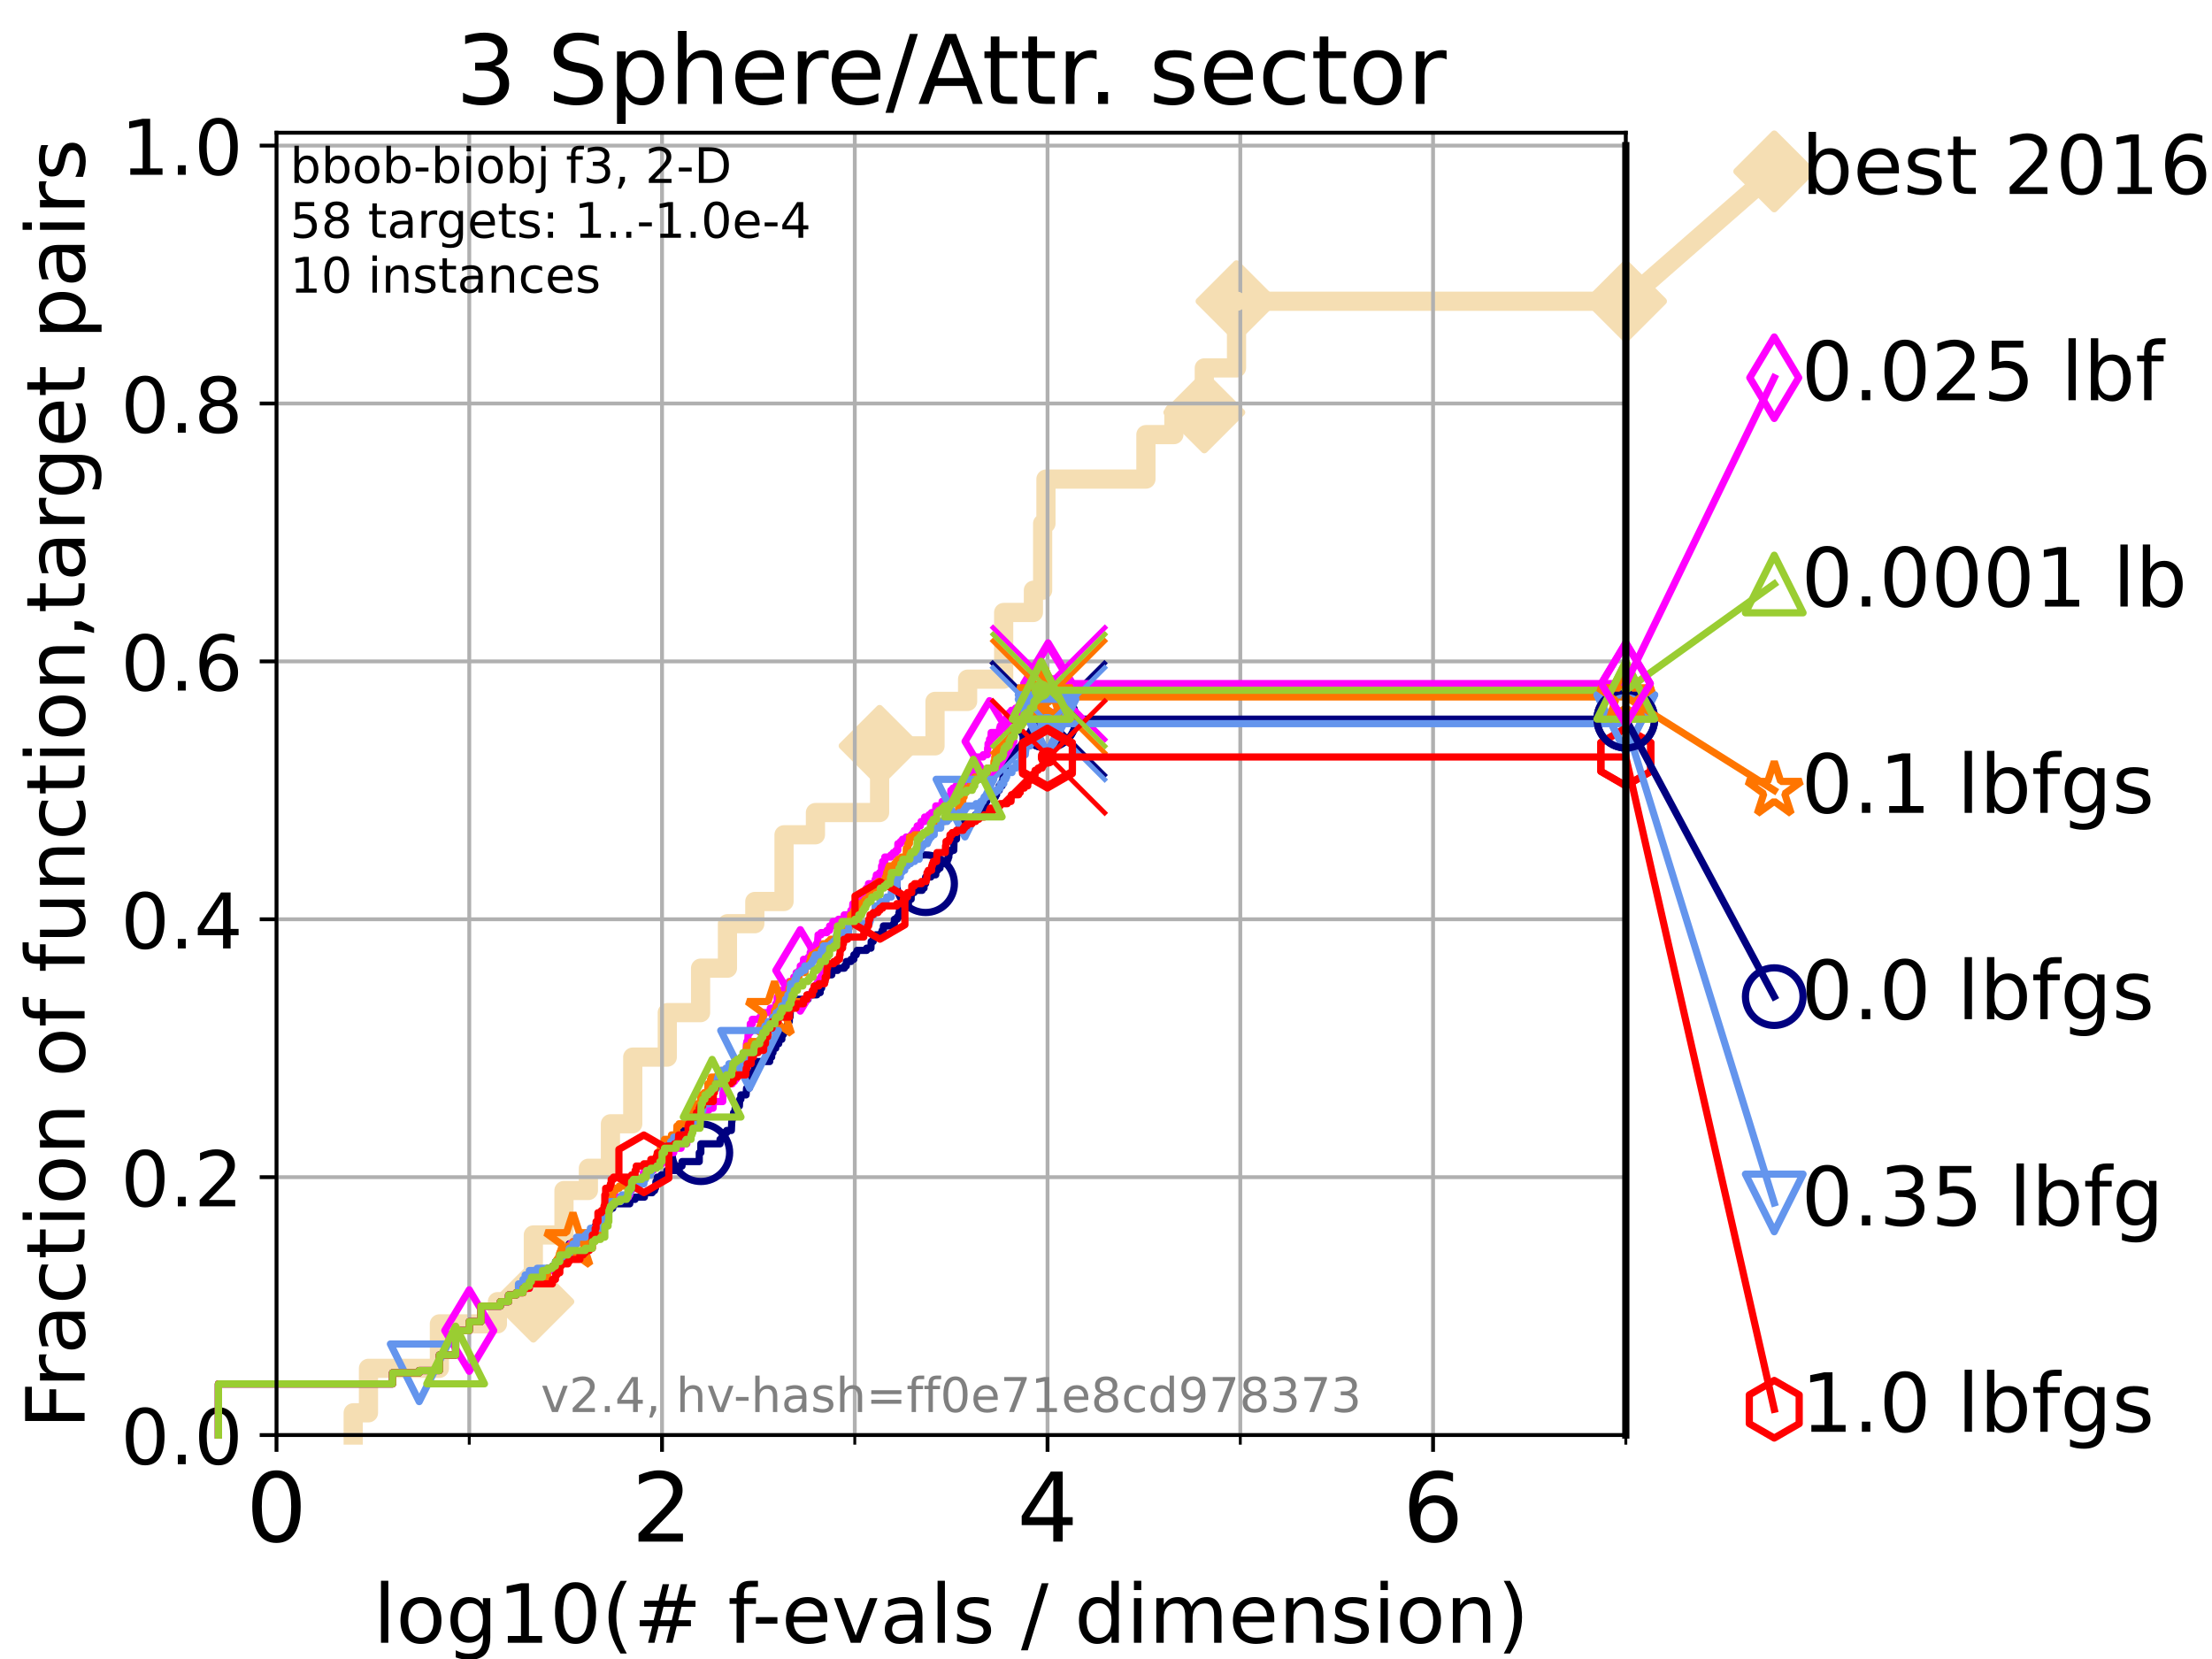 <?xml version="1.0" encoding="utf-8" standalone="no"?>
<!DOCTYPE svg PUBLIC "-//W3C//DTD SVG 1.1//EN"
  "http://www.w3.org/Graphics/SVG/1.1/DTD/svg11.dtd">
<!-- Created with matplotlib (https://matplotlib.org/) -->
<svg height="345.6pt" version="1.1" viewBox="0 0 460.8 345.6" width="460.8pt" xmlns="http://www.w3.org/2000/svg" xmlns:xlink="http://www.w3.org/1999/xlink">
 <defs>
  <style type="text/css">*{stroke-linecap:butt;stroke-linejoin:round;}</style>
 </defs>
 <g id="figure_1">
  <g id="patch_1">
   <path d="M 0 345.6 
L 460.8 345.6 
L 460.8 0 
L 0 0 
z
" style="fill:#ffffff;"/>
  </g>
  <g id="axes_1">
   <g id="patch_2">
    <path d="M 57.6 298.944 
L 338.688 298.944 
L 338.688 27.648 
L 57.6 27.648 
z
" style="fill:#ffffff;"/>
   </g>
   <g id="line2d_1">
    <path d="M 73.579 298.944 
L 73.579 294.313 
L 76.759 294.313 
L 76.759 285.05 
L 91.535 285.05 
L 91.535 275.788 
L 103.623 275.788 
L 103.623 271.157 
L 111.105 271.157 
L 111.105 257.263 
L 117.486 257.263 
L 117.486 248.001 
L 122.573 248.001 
L 122.573 243.37 
L 127.165 243.37 
L 127.165 234.107 
L 131.815 234.107 
L 131.815 220.214 
L 139.009 220.214 
L 139.009 210.951 
L 145.943 210.951 
L 145.943 201.689 
L 151.542 201.689 
L 151.542 192.426 
L 157.243 192.426 
L 157.243 187.795 
L 163.328 187.795 
L 163.328 173.901 
L 169.87 173.901 
L 169.87 169.27 
L 183.235 169.27 
L 183.235 155.377 
L 194.783 155.377 
L 194.783 146.114 
L 201.571 146.114 
L 201.571 141.483 
L 209.082 141.483 
L 209.082 127.589 
L 215.277 127.589 
L 215.277 122.958 
L 217.201 122.958 
L 217.201 109.065 
L 217.891 109.065 
L 217.891 99.802 
L 238.716 99.802 
L 238.716 90.54 
L 244.541 90.54 
L 244.541 85.909 
L 250.879 85.909 
L 250.879 76.646 
L 257.589 76.646 
L 257.589 62.753 
L 338.688 62.753 
" style="fill:none;stroke:#f5deb3;stroke-linecap:square;stroke-width:4;"/>
   </g>
   <g id="line2d_2">
    <defs>
     <path d="M 0 7.778 
L 7.778 0 
L 0 -7.778 
L -7.778 0 
z
" id="mbf66441bb0" style="stroke:#f5deb3;stroke-linejoin:miter;stroke-width:1.5;"/>
    </defs>
    <g>
     <use style="fill:#f5deb3;stroke:#f5deb3;stroke-linejoin:miter;stroke-width:1.5;" x="111.105" xlink:href="#mbf66441bb0" y="271.157"/>
     <use style="fill:#f5deb3;stroke:#f5deb3;stroke-linejoin:miter;stroke-width:1.5;" x="183.235" xlink:href="#mbf66441bb0" y="155.377"/>
     <use style="fill:#f5deb3;stroke:#f5deb3;stroke-linejoin:miter;stroke-width:1.5;" x="250.879" xlink:href="#mbf66441bb0" y="85.909"/>
     <use style="fill:#f5deb3;stroke:#f5deb3;stroke-linejoin:miter;stroke-width:1.5;" x="257.589" xlink:href="#mbf66441bb0" y="62.753"/>
     <use style="fill:#f5deb3;stroke:#f5deb3;stroke-linejoin:miter;stroke-width:1.5;" x="338.688" xlink:href="#mbf66441bb0" y="62.753"/>
    </g>
   </g>
   <g id="line2d_3">
    <path style="fill:none;stroke:#f5deb3;stroke-linecap:square;stroke-width:4;"/>
    <g/>
   </g>
   <g id="line2d_4">
    <path d="M 338.688 62.753 
L 369.608 35.706 
" style="fill:none;stroke:#f5deb3;stroke-linecap:square;stroke-width:4;"/>
    <g>
     <use style="fill:#f5deb3;stroke:#f5deb3;stroke-linejoin:miter;stroke-width:1.5;" x="338.688" xlink:href="#mbf66441bb0" y="62.753"/>
     <use style="fill:#f5deb3;stroke:#f5deb3;stroke-linejoin:miter;stroke-width:1.5;" x="369.608" xlink:href="#mbf66441bb0" y="35.706"/>
    </g>
   </g>
   <g id="matplotlib.axis_1">
    <g id="xtick_1">
     <g id="line2d_5">
      <path clip-path="url(#p88791b2660)" d="M 57.6 298.944 
L 57.6 27.648 
" style="fill:none;stroke:#b0b0b0;stroke-linecap:square;stroke-width:0.8;"/>
     </g>
     <g id="line2d_6">
      <defs>
       <path d="M 0 0 
L 0 3.5 
" id="m4008023f91" style="stroke:#000000;stroke-width:0.8;"/>
      </defs>
      <g>
       <use style="stroke:#000000;stroke-width:0.8;" x="57.6" xlink:href="#m4008023f91" y="298.944"/>
      </g>
     </g>
     <g id="text_1">
      <!-- 0 -->
      <g transform="translate(51.237 321.141)scale(0.2 -0.2)">
       <defs>
        <path d="M 31.781 66.406 
Q 24.172 66.406 20.328 58.906 
Q 16.5 51.422 16.5 36.375 
Q 16.5 21.391 20.328 13.891 
Q 24.172 6.391 31.781 6.391 
Q 39.453 6.391 43.281 13.891 
Q 47.125 21.391 47.125 36.375 
Q 47.125 51.422 43.281 58.906 
Q 39.453 66.406 31.781 66.406 
z
M 31.781 74.219 
Q 44.047 74.219 50.516 64.516 
Q 56.984 54.828 56.984 36.375 
Q 56.984 17.969 50.516 8.266 
Q 44.047 -1.422 31.781 -1.422 
Q 19.531 -1.422 13.062 8.266 
Q 6.594 17.969 6.594 36.375 
Q 6.594 54.828 13.062 64.516 
Q 19.531 74.219 31.781 74.219 
z
" id="DejaVuSans-48"/>
       </defs>
       <use xlink:href="#DejaVuSans-48"/>
      </g>
     </g>
    </g>
    <g id="xtick_2">
     <g id="line2d_7">
      <path clip-path="url(#p88791b2660)" d="M 137.911 298.944 
L 137.911 27.648 
" style="fill:none;stroke:#b0b0b0;stroke-linecap:square;stroke-width:0.8;"/>
     </g>
     <g id="line2d_8">
      <g>
       <use style="stroke:#000000;stroke-width:0.8;" x="137.911" xlink:href="#m4008023f91" y="298.944"/>
      </g>
     </g>
     <g id="text_2">
      <!-- 2 -->
      <g transform="translate(131.548 321.141)scale(0.2 -0.2)">
       <defs>
        <path d="M 19.188 8.297 
L 53.609 8.297 
L 53.609 0 
L 7.328 0 
L 7.328 8.297 
Q 12.938 14.109 22.625 23.891 
Q 32.328 33.688 34.812 36.531 
Q 39.547 41.844 41.422 45.531 
Q 43.312 49.219 43.312 52.781 
Q 43.312 58.594 39.234 62.25 
Q 35.156 65.922 28.609 65.922 
Q 23.969 65.922 18.812 64.312 
Q 13.672 62.703 7.812 59.422 
L 7.812 69.391 
Q 13.766 71.781 18.938 73 
Q 24.125 74.219 28.422 74.219 
Q 39.75 74.219 46.484 68.547 
Q 53.219 62.891 53.219 53.422 
Q 53.219 48.922 51.531 44.891 
Q 49.859 40.875 45.406 35.406 
Q 44.188 33.984 37.641 27.219 
Q 31.109 20.453 19.188 8.297 
z
" id="DejaVuSans-50"/>
       </defs>
       <use xlink:href="#DejaVuSans-50"/>
      </g>
     </g>
    </g>
    <g id="xtick_3">
     <g id="line2d_9">
      <path clip-path="url(#p88791b2660)" d="M 218.222 298.944 
L 218.222 27.648 
" style="fill:none;stroke:#b0b0b0;stroke-linecap:square;stroke-width:0.8;"/>
     </g>
     <g id="line2d_10">
      <g>
       <use style="stroke:#000000;stroke-width:0.8;" x="218.222" xlink:href="#m4008023f91" y="298.944"/>
      </g>
     </g>
     <g id="text_3">
      <!-- 4 -->
      <g transform="translate(211.859 321.141)scale(0.2 -0.2)">
       <defs>
        <path d="M 37.797 64.312 
L 12.891 25.391 
L 37.797 25.391 
z
M 35.203 72.906 
L 47.609 72.906 
L 47.609 25.391 
L 58.016 25.391 
L 58.016 17.188 
L 47.609 17.188 
L 47.609 0 
L 37.797 0 
L 37.797 17.188 
L 4.891 17.188 
L 4.891 26.703 
z
" id="DejaVuSans-52"/>
       </defs>
       <use xlink:href="#DejaVuSans-52"/>
      </g>
     </g>
    </g>
    <g id="xtick_4">
     <g id="line2d_11">
      <path clip-path="url(#p88791b2660)" d="M 298.533 298.944 
L 298.533 27.648 
" style="fill:none;stroke:#b0b0b0;stroke-linecap:square;stroke-width:0.8;"/>
     </g>
     <g id="line2d_12">
      <g>
       <use style="stroke:#000000;stroke-width:0.8;" x="298.533" xlink:href="#m4008023f91" y="298.944"/>
      </g>
     </g>
     <g id="text_4">
      <!-- 6 -->
      <g transform="translate(292.17 321.141)scale(0.2 -0.2)">
       <defs>
        <path d="M 33.016 40.375 
Q 26.375 40.375 22.484 35.828 
Q 18.609 31.297 18.609 23.391 
Q 18.609 15.531 22.484 10.953 
Q 26.375 6.391 33.016 6.391 
Q 39.656 6.391 43.531 10.953 
Q 47.406 15.531 47.406 23.391 
Q 47.406 31.297 43.531 35.828 
Q 39.656 40.375 33.016 40.375 
z
M 52.594 71.297 
L 52.594 62.312 
Q 48.875 64.062 45.094 64.984 
Q 41.312 65.922 37.594 65.922 
Q 27.828 65.922 22.672 59.328 
Q 17.531 52.734 16.797 39.406 
Q 19.672 43.656 24.016 45.922 
Q 28.375 48.188 33.594 48.188 
Q 44.578 48.188 50.953 41.516 
Q 57.328 34.859 57.328 23.391 
Q 57.328 12.156 50.688 5.359 
Q 44.047 -1.422 33.016 -1.422 
Q 20.359 -1.422 13.672 8.266 
Q 6.984 17.969 6.984 36.375 
Q 6.984 53.656 15.188 63.938 
Q 23.391 74.219 37.203 74.219 
Q 40.922 74.219 44.703 73.484 
Q 48.484 72.75 52.594 71.297 
z
" id="DejaVuSans-54"/>
       </defs>
       <use xlink:href="#DejaVuSans-54"/>
      </g>
     </g>
    </g>
    <g id="xtick_5">
     <g id="line2d_13">
      <path clip-path="url(#p88791b2660)" d="M 97.755 298.944 
L 97.755 27.648 
" style="fill:none;stroke:#b0b0b0;stroke-linecap:square;stroke-width:0.8;"/>
     </g>
     <g id="line2d_14">
      <defs>
       <path d="M 0 0 
L 0 2 
" id="mae15589286" style="stroke:#000000;stroke-width:0.6;"/>
      </defs>
      <g>
       <use style="stroke:#000000;stroke-width:0.6;" x="97.755" xlink:href="#mae15589286" y="298.944"/>
      </g>
     </g>
    </g>
    <g id="xtick_6">
     <g id="line2d_15">
      <path clip-path="url(#p88791b2660)" d="M 178.066 298.944 
L 178.066 27.648 
" style="fill:none;stroke:#b0b0b0;stroke-linecap:square;stroke-width:0.8;"/>
     </g>
     <g id="line2d_16">
      <g>
       <use style="stroke:#000000;stroke-width:0.6;" x="178.066" xlink:href="#mae15589286" y="298.944"/>
      </g>
     </g>
    </g>
    <g id="xtick_7">
     <g id="line2d_17">
      <path clip-path="url(#p88791b2660)" d="M 258.377 298.944 
L 258.377 27.648 
" style="fill:none;stroke:#b0b0b0;stroke-linecap:square;stroke-width:0.8;"/>
     </g>
     <g id="line2d_18">
      <g>
       <use style="stroke:#000000;stroke-width:0.6;" x="258.377" xlink:href="#mae15589286" y="298.944"/>
      </g>
     </g>
    </g>
    <g id="xtick_8">
     <g id="line2d_19">
      <path clip-path="url(#p88791b2660)" d="M 338.688 298.944 
L 338.688 27.648 
" style="fill:none;stroke:#b0b0b0;stroke-linecap:square;stroke-width:0.8;"/>
     </g>
     <g id="line2d_20">
      <g>
       <use style="stroke:#000000;stroke-width:0.6;" x="338.688" xlink:href="#mae15589286" y="298.944"/>
      </g>
     </g>
    </g>
    <g id="text_5">
     <!-- log10(# f-evals / dimension) -->
     <g transform="translate(77.764 342.218)scale(0.17 -0.17)">
      <defs>
       <path d="M 9.422 75.984 
L 18.406 75.984 
L 18.406 0 
L 9.422 0 
z
" id="DejaVuSans-108"/>
       <path d="M 30.609 48.391 
Q 23.391 48.391 19.188 42.75 
Q 14.984 37.109 14.984 27.297 
Q 14.984 17.484 19.156 11.844 
Q 23.344 6.203 30.609 6.203 
Q 37.797 6.203 41.984 11.859 
Q 46.188 17.531 46.188 27.297 
Q 46.188 37.016 41.984 42.703 
Q 37.797 48.391 30.609 48.391 
z
M 30.609 56 
Q 42.328 56 49.016 48.375 
Q 55.719 40.766 55.719 27.297 
Q 55.719 13.875 49.016 6.219 
Q 42.328 -1.422 30.609 -1.422 
Q 18.844 -1.422 12.172 6.219 
Q 5.516 13.875 5.516 27.297 
Q 5.516 40.766 12.172 48.375 
Q 18.844 56 30.609 56 
z
" id="DejaVuSans-111"/>
       <path d="M 45.406 27.984 
Q 45.406 37.75 41.375 43.109 
Q 37.359 48.484 30.078 48.484 
Q 22.859 48.484 18.828 43.109 
Q 14.797 37.75 14.797 27.984 
Q 14.797 18.266 18.828 12.891 
Q 22.859 7.516 30.078 7.516 
Q 37.359 7.516 41.375 12.891 
Q 45.406 18.266 45.406 27.984 
z
M 54.391 6.781 
Q 54.391 -7.172 48.188 -13.984 
Q 42 -20.797 29.203 -20.797 
Q 24.469 -20.797 20.266 -20.094 
Q 16.062 -19.391 12.109 -17.922 
L 12.109 -9.188 
Q 16.062 -11.328 19.922 -12.344 
Q 23.781 -13.375 27.781 -13.375 
Q 36.625 -13.375 41.016 -8.766 
Q 45.406 -4.156 45.406 5.172 
L 45.406 9.625 
Q 42.625 4.781 38.281 2.391 
Q 33.938 0 27.875 0 
Q 17.828 0 11.672 7.656 
Q 5.516 15.328 5.516 27.984 
Q 5.516 40.672 11.672 48.328 
Q 17.828 56 27.875 56 
Q 33.938 56 38.281 53.609 
Q 42.625 51.219 45.406 46.391 
L 45.406 54.688 
L 54.391 54.688 
z
" id="DejaVuSans-103"/>
       <path d="M 12.406 8.297 
L 28.516 8.297 
L 28.516 63.922 
L 10.984 60.406 
L 10.984 69.391 
L 28.422 72.906 
L 38.281 72.906 
L 38.281 8.297 
L 54.391 8.297 
L 54.391 0 
L 12.406 0 
z
" id="DejaVuSans-49"/>
       <path d="M 31 75.875 
Q 24.469 64.656 21.281 53.656 
Q 18.109 42.672 18.109 31.391 
Q 18.109 20.125 21.312 9.062 
Q 24.516 -2 31 -13.188 
L 23.188 -13.188 
Q 15.875 -1.703 12.234 9.375 
Q 8.594 20.453 8.594 31.391 
Q 8.594 42.281 12.203 53.312 
Q 15.828 64.359 23.188 75.875 
z
" id="DejaVuSans-40"/>
       <path d="M 51.125 44 
L 36.922 44 
L 32.812 27.688 
L 47.125 27.688 
z
M 43.797 71.781 
L 38.719 51.516 
L 52.984 51.516 
L 58.109 71.781 
L 65.922 71.781 
L 60.891 51.516 
L 76.125 51.516 
L 76.125 44 
L 58.984 44 
L 54.984 27.688 
L 70.516 27.688 
L 70.516 20.219 
L 53.078 20.219 
L 48 0 
L 40.188 0 
L 45.219 20.219 
L 30.906 20.219 
L 25.875 0 
L 18.016 0 
L 23.094 20.219 
L 7.719 20.219 
L 7.719 27.688 
L 24.906 27.688 
L 29 44 
L 13.281 44 
L 13.281 51.516 
L 30.906 51.516 
L 35.891 71.781 
z
" id="DejaVuSans-35"/>
       <path id="DejaVuSans-32"/>
       <path d="M 37.109 75.984 
L 37.109 68.5 
L 28.516 68.5 
Q 23.688 68.5 21.797 66.547 
Q 19.922 64.594 19.922 59.516 
L 19.922 54.688 
L 34.719 54.688 
L 34.719 47.703 
L 19.922 47.703 
L 19.922 0 
L 10.891 0 
L 10.891 47.703 
L 2.297 47.703 
L 2.297 54.688 
L 10.891 54.688 
L 10.891 58.5 
Q 10.891 67.625 15.141 71.797 
Q 19.391 75.984 28.609 75.984 
z
" id="DejaVuSans-102"/>
       <path d="M 4.891 31.391 
L 31.203 31.391 
L 31.203 23.391 
L 4.891 23.391 
z
" id="DejaVuSans-45"/>
       <path d="M 56.203 29.594 
L 56.203 25.203 
L 14.891 25.203 
Q 15.484 15.922 20.484 11.062 
Q 25.484 6.203 34.422 6.203 
Q 39.594 6.203 44.453 7.469 
Q 49.312 8.734 54.109 11.281 
L 54.109 2.781 
Q 49.266 0.734 44.188 -0.344 
Q 39.109 -1.422 33.891 -1.422 
Q 20.797 -1.422 13.156 6.188 
Q 5.516 13.812 5.516 26.812 
Q 5.516 40.234 12.766 48.109 
Q 20.016 56 32.328 56 
Q 43.359 56 49.781 48.891 
Q 56.203 41.797 56.203 29.594 
z
M 47.219 32.234 
Q 47.125 39.594 43.094 43.984 
Q 39.062 48.391 32.422 48.391 
Q 24.906 48.391 20.391 44.141 
Q 15.875 39.891 15.188 32.172 
z
" id="DejaVuSans-101"/>
       <path d="M 2.984 54.688 
L 12.5 54.688 
L 29.594 8.797 
L 46.688 54.688 
L 56.203 54.688 
L 35.688 0 
L 23.484 0 
z
" id="DejaVuSans-118"/>
       <path d="M 34.281 27.484 
Q 23.391 27.484 19.188 25 
Q 14.984 22.516 14.984 16.5 
Q 14.984 11.719 18.141 8.906 
Q 21.297 6.109 26.703 6.109 
Q 34.188 6.109 38.703 11.406 
Q 43.219 16.703 43.219 25.484 
L 43.219 27.484 
z
M 52.203 31.203 
L 52.203 0 
L 43.219 0 
L 43.219 8.297 
Q 40.141 3.328 35.547 0.953 
Q 30.953 -1.422 24.312 -1.422 
Q 15.922 -1.422 10.953 3.297 
Q 6 8.016 6 15.922 
Q 6 25.141 12.172 29.828 
Q 18.359 34.516 30.609 34.516 
L 43.219 34.516 
L 43.219 35.406 
Q 43.219 41.609 39.141 45 
Q 35.062 48.391 27.688 48.391 
Q 23 48.391 18.547 47.266 
Q 14.109 46.141 10.016 43.891 
L 10.016 52.203 
Q 14.938 54.109 19.578 55.047 
Q 24.219 56 28.609 56 
Q 40.484 56 46.344 49.844 
Q 52.203 43.703 52.203 31.203 
z
" id="DejaVuSans-97"/>
       <path d="M 44.281 53.078 
L 44.281 44.578 
Q 40.484 46.531 36.375 47.5 
Q 32.281 48.484 27.875 48.484 
Q 21.188 48.484 17.844 46.438 
Q 14.5 44.391 14.5 40.281 
Q 14.5 37.156 16.891 35.375 
Q 19.281 33.594 26.516 31.984 
L 29.594 31.297 
Q 39.156 29.25 43.188 25.516 
Q 47.219 21.781 47.219 15.094 
Q 47.219 7.469 41.188 3.016 
Q 35.156 -1.422 24.609 -1.422 
Q 20.219 -1.422 15.453 -0.562 
Q 10.688 0.297 5.422 2 
L 5.422 11.281 
Q 10.406 8.688 15.234 7.391 
Q 20.062 6.109 24.812 6.109 
Q 31.156 6.109 34.562 8.281 
Q 37.984 10.453 37.984 14.406 
Q 37.984 18.062 35.516 20.016 
Q 33.062 21.969 24.703 23.781 
L 21.578 24.516 
Q 13.234 26.266 9.516 29.906 
Q 5.812 33.547 5.812 39.891 
Q 5.812 47.609 11.281 51.797 
Q 16.75 56 26.812 56 
Q 31.781 56 36.172 55.266 
Q 40.578 54.547 44.281 53.078 
z
" id="DejaVuSans-115"/>
       <path d="M 25.391 72.906 
L 33.688 72.906 
L 8.297 -9.281 
L 0 -9.281 
z
" id="DejaVuSans-47"/>
       <path d="M 45.406 46.391 
L 45.406 75.984 
L 54.391 75.984 
L 54.391 0 
L 45.406 0 
L 45.406 8.203 
Q 42.578 3.328 38.25 0.953 
Q 33.938 -1.422 27.875 -1.422 
Q 17.969 -1.422 11.734 6.484 
Q 5.516 14.406 5.516 27.297 
Q 5.516 40.188 11.734 48.094 
Q 17.969 56 27.875 56 
Q 33.938 56 38.25 53.625 
Q 42.578 51.266 45.406 46.391 
z
M 14.797 27.297 
Q 14.797 17.391 18.875 11.75 
Q 22.953 6.109 30.078 6.109 
Q 37.203 6.109 41.297 11.75 
Q 45.406 17.391 45.406 27.297 
Q 45.406 37.203 41.297 42.844 
Q 37.203 48.484 30.078 48.484 
Q 22.953 48.484 18.875 42.844 
Q 14.797 37.203 14.797 27.297 
z
" id="DejaVuSans-100"/>
       <path d="M 9.422 54.688 
L 18.406 54.688 
L 18.406 0 
L 9.422 0 
z
M 9.422 75.984 
L 18.406 75.984 
L 18.406 64.594 
L 9.422 64.594 
z
" id="DejaVuSans-105"/>
       <path d="M 52 44.188 
Q 55.375 50.25 60.062 53.125 
Q 64.75 56 71.094 56 
Q 79.641 56 84.281 50.016 
Q 88.922 44.047 88.922 33.016 
L 88.922 0 
L 79.891 0 
L 79.891 32.719 
Q 79.891 40.578 77.094 44.375 
Q 74.312 48.188 68.609 48.188 
Q 61.625 48.188 57.562 43.547 
Q 53.516 38.922 53.516 30.906 
L 53.516 0 
L 44.484 0 
L 44.484 32.719 
Q 44.484 40.625 41.703 44.406 
Q 38.922 48.188 33.109 48.188 
Q 26.219 48.188 22.156 43.531 
Q 18.109 38.875 18.109 30.906 
L 18.109 0 
L 9.078 0 
L 9.078 54.688 
L 18.109 54.688 
L 18.109 46.188 
Q 21.188 51.219 25.484 53.609 
Q 29.781 56 35.688 56 
Q 41.656 56 45.828 52.969 
Q 50 49.953 52 44.188 
z
" id="DejaVuSans-109"/>
       <path d="M 54.891 33.016 
L 54.891 0 
L 45.906 0 
L 45.906 32.719 
Q 45.906 40.484 42.875 44.328 
Q 39.844 48.188 33.797 48.188 
Q 26.516 48.188 22.312 43.547 
Q 18.109 38.922 18.109 30.906 
L 18.109 0 
L 9.078 0 
L 9.078 54.688 
L 18.109 54.688 
L 18.109 46.188 
Q 21.344 51.125 25.703 53.562 
Q 30.078 56 35.797 56 
Q 45.219 56 50.047 50.172 
Q 54.891 44.344 54.891 33.016 
z
" id="DejaVuSans-110"/>
       <path d="M 8.016 75.875 
L 15.828 75.875 
Q 23.141 64.359 26.781 53.312 
Q 30.422 42.281 30.422 31.391 
Q 30.422 20.453 26.781 9.375 
Q 23.141 -1.703 15.828 -13.188 
L 8.016 -13.188 
Q 14.5 -2 17.703 9.062 
Q 20.906 20.125 20.906 31.391 
Q 20.906 42.672 17.703 53.656 
Q 14.5 64.656 8.016 75.875 
z
" id="DejaVuSans-41"/>
      </defs>
      <use xlink:href="#DejaVuSans-108"/>
      <use x="27.783" xlink:href="#DejaVuSans-111"/>
      <use x="88.965" xlink:href="#DejaVuSans-103"/>
      <use x="152.441" xlink:href="#DejaVuSans-49"/>
      <use x="216.064" xlink:href="#DejaVuSans-48"/>
      <use x="279.688" xlink:href="#DejaVuSans-40"/>
      <use x="318.701" xlink:href="#DejaVuSans-35"/>
      <use x="402.49" xlink:href="#DejaVuSans-32"/>
      <use x="434.277" xlink:href="#DejaVuSans-102"/>
      <use x="463.982" xlink:href="#DejaVuSans-45"/>
      <use x="500.066" xlink:href="#DejaVuSans-101"/>
      <use x="561.59" xlink:href="#DejaVuSans-118"/>
      <use x="620.77" xlink:href="#DejaVuSans-97"/>
      <use x="682.049" xlink:href="#DejaVuSans-108"/>
      <use x="709.832" xlink:href="#DejaVuSans-115"/>
      <use x="761.932" xlink:href="#DejaVuSans-32"/>
      <use x="793.719" xlink:href="#DejaVuSans-47"/>
      <use x="827.41" xlink:href="#DejaVuSans-32"/>
      <use x="859.197" xlink:href="#DejaVuSans-100"/>
      <use x="922.674" xlink:href="#DejaVuSans-105"/>
      <use x="950.457" xlink:href="#DejaVuSans-109"/>
      <use x="1047.869" xlink:href="#DejaVuSans-101"/>
      <use x="1109.393" xlink:href="#DejaVuSans-110"/>
      <use x="1172.771" xlink:href="#DejaVuSans-115"/>
      <use x="1224.871" xlink:href="#DejaVuSans-105"/>
      <use x="1252.654" xlink:href="#DejaVuSans-111"/>
      <use x="1313.836" xlink:href="#DejaVuSans-110"/>
      <use x="1377.215" xlink:href="#DejaVuSans-41"/>
     </g>
    </g>
   </g>
   <g id="matplotlib.axis_2">
    <g id="ytick_1">
     <g id="line2d_21">
      <path clip-path="url(#p88791b2660)" d="M 57.6 298.944 
L 338.688 298.944 
" style="fill:none;stroke:#b0b0b0;stroke-linecap:square;stroke-width:0.8;"/>
     </g>
     <g id="line2d_22">
      <defs>
       <path d="M 0 0 
L -3.5 0 
" id="mda5fb39368" style="stroke:#000000;stroke-width:0.8;"/>
      </defs>
      <g>
       <use style="stroke:#000000;stroke-width:0.8;" x="57.6" xlink:href="#mda5fb39368" y="298.944"/>
      </g>
     </g>
     <g id="text_6">
      <!-- 0.0 -->
      <g transform="translate(25.155 305.023)scale(0.16 -0.16)">
       <defs>
        <path d="M 10.688 12.406 
L 21 12.406 
L 21 0 
L 10.688 0 
z
" id="DejaVuSans-46"/>
       </defs>
       <use xlink:href="#DejaVuSans-48"/>
       <use x="63.623" xlink:href="#DejaVuSans-46"/>
       <use x="95.41" xlink:href="#DejaVuSans-48"/>
      </g>
     </g>
    </g>
    <g id="ytick_2">
     <g id="line2d_23">
      <path clip-path="url(#p88791b2660)" d="M 57.6 245.222 
L 338.688 245.222 
" style="fill:none;stroke:#b0b0b0;stroke-linecap:square;stroke-width:0.8;"/>
     </g>
     <g id="line2d_24">
      <g>
       <use style="stroke:#000000;stroke-width:0.8;" x="57.6" xlink:href="#mda5fb39368" y="245.222"/>
      </g>
     </g>
     <g id="text_7">
      <!-- 0.2 -->
      <g transform="translate(25.155 251.301)scale(0.16 -0.16)">
       <use xlink:href="#DejaVuSans-48"/>
       <use x="63.623" xlink:href="#DejaVuSans-46"/>
       <use x="95.41" xlink:href="#DejaVuSans-50"/>
      </g>
     </g>
    </g>
    <g id="ytick_3">
     <g id="line2d_25">
      <path clip-path="url(#p88791b2660)" d="M 57.6 191.5 
L 338.688 191.5 
" style="fill:none;stroke:#b0b0b0;stroke-linecap:square;stroke-width:0.8;"/>
     </g>
     <g id="line2d_26">
      <g>
       <use style="stroke:#000000;stroke-width:0.8;" x="57.6" xlink:href="#mda5fb39368" y="191.5"/>
      </g>
     </g>
     <g id="text_8">
      <!-- 0.4 -->
      <g transform="translate(25.155 197.579)scale(0.16 -0.16)">
       <use xlink:href="#DejaVuSans-48"/>
       <use x="63.623" xlink:href="#DejaVuSans-46"/>
       <use x="95.41" xlink:href="#DejaVuSans-52"/>
      </g>
     </g>
    </g>
    <g id="ytick_4">
     <g id="line2d_27">
      <path clip-path="url(#p88791b2660)" d="M 57.6 137.778 
L 338.688 137.778 
" style="fill:none;stroke:#b0b0b0;stroke-linecap:square;stroke-width:0.8;"/>
     </g>
     <g id="line2d_28">
      <g>
       <use style="stroke:#000000;stroke-width:0.8;" x="57.6" xlink:href="#mda5fb39368" y="137.778"/>
      </g>
     </g>
     <g id="text_9">
      <!-- 0.6 -->
      <g transform="translate(25.155 143.857)scale(0.16 -0.16)">
       <use xlink:href="#DejaVuSans-48"/>
       <use x="63.623" xlink:href="#DejaVuSans-46"/>
       <use x="95.41" xlink:href="#DejaVuSans-54"/>
      </g>
     </g>
    </g>
    <g id="ytick_5">
     <g id="line2d_29">
      <path clip-path="url(#p88791b2660)" d="M 57.6 84.056 
L 338.688 84.056 
" style="fill:none;stroke:#b0b0b0;stroke-linecap:square;stroke-width:0.8;"/>
     </g>
     <g id="line2d_30">
      <g>
       <use style="stroke:#000000;stroke-width:0.8;" x="57.6" xlink:href="#mda5fb39368" y="84.056"/>
      </g>
     </g>
     <g id="text_10">
      <!-- 0.8 -->
      <g transform="translate(25.155 90.135)scale(0.16 -0.16)">
       <defs>
        <path d="M 31.781 34.625 
Q 24.75 34.625 20.719 30.859 
Q 16.703 27.094 16.703 20.516 
Q 16.703 13.922 20.719 10.156 
Q 24.75 6.391 31.781 6.391 
Q 38.812 6.391 42.859 10.172 
Q 46.922 13.969 46.922 20.516 
Q 46.922 27.094 42.891 30.859 
Q 38.875 34.625 31.781 34.625 
z
M 21.922 38.812 
Q 15.578 40.375 12.031 44.719 
Q 8.5 49.078 8.5 55.328 
Q 8.5 64.062 14.719 69.141 
Q 20.953 74.219 31.781 74.219 
Q 42.672 74.219 48.875 69.141 
Q 55.078 64.062 55.078 55.328 
Q 55.078 49.078 51.531 44.719 
Q 48 40.375 41.703 38.812 
Q 48.828 37.156 52.797 32.312 
Q 56.781 27.484 56.781 20.516 
Q 56.781 9.906 50.312 4.234 
Q 43.844 -1.422 31.781 -1.422 
Q 19.734 -1.422 13.25 4.234 
Q 6.781 9.906 6.781 20.516 
Q 6.781 27.484 10.781 32.312 
Q 14.797 37.156 21.922 38.812 
z
M 18.312 54.391 
Q 18.312 48.734 21.844 45.562 
Q 25.391 42.391 31.781 42.391 
Q 38.141 42.391 41.719 45.562 
Q 45.312 48.734 45.312 54.391 
Q 45.312 60.062 41.719 63.234 
Q 38.141 66.406 31.781 66.406 
Q 25.391 66.406 21.844 63.234 
Q 18.312 60.062 18.312 54.391 
z
" id="DejaVuSans-56"/>
       </defs>
       <use xlink:href="#DejaVuSans-48"/>
       <use x="63.623" xlink:href="#DejaVuSans-46"/>
       <use x="95.41" xlink:href="#DejaVuSans-56"/>
      </g>
     </g>
    </g>
    <g id="ytick_6">
     <g id="line2d_31">
      <path clip-path="url(#p88791b2660)" d="M 57.6 30.334 
L 338.688 30.334 
" style="fill:none;stroke:#b0b0b0;stroke-linecap:square;stroke-width:0.8;"/>
     </g>
     <g id="line2d_32">
      <g>
       <use style="stroke:#000000;stroke-width:0.8;" x="57.6" xlink:href="#mda5fb39368" y="30.334"/>
      </g>
     </g>
     <g id="text_11">
      <!-- 1.0 -->
      <g transform="translate(25.155 36.413)scale(0.16 -0.16)">
       <use xlink:href="#DejaVuSans-49"/>
       <use x="63.623" xlink:href="#DejaVuSans-46"/>
       <use x="95.41" xlink:href="#DejaVuSans-48"/>
      </g>
     </g>
    </g>
    <g id="text_12">
     <!-- Fraction of function,target pairs -->
     <g transform="translate(17.62 297.681)rotate(-90)scale(0.17 -0.17)">
      <defs>
       <path d="M 9.812 72.906 
L 51.703 72.906 
L 51.703 64.594 
L 19.672 64.594 
L 19.672 43.109 
L 48.578 43.109 
L 48.578 34.812 
L 19.672 34.812 
L 19.672 0 
L 9.812 0 
z
" id="DejaVuSans-70"/>
       <path d="M 41.109 46.297 
Q 39.594 47.172 37.812 47.578 
Q 36.031 48 33.891 48 
Q 26.266 48 22.188 43.047 
Q 18.109 38.094 18.109 28.812 
L 18.109 0 
L 9.078 0 
L 9.078 54.688 
L 18.109 54.688 
L 18.109 46.188 
Q 20.953 51.172 25.484 53.578 
Q 30.031 56 36.531 56 
Q 37.453 56 38.578 55.875 
Q 39.703 55.766 41.062 55.516 
z
" id="DejaVuSans-114"/>
       <path d="M 48.781 52.594 
L 48.781 44.188 
Q 44.969 46.297 41.141 47.344 
Q 37.312 48.391 33.406 48.391 
Q 24.656 48.391 19.812 42.844 
Q 14.984 37.312 14.984 27.297 
Q 14.984 17.281 19.812 11.734 
Q 24.656 6.203 33.406 6.203 
Q 37.312 6.203 41.141 7.25 
Q 44.969 8.297 48.781 10.406 
L 48.781 2.094 
Q 45.016 0.344 40.984 -0.531 
Q 36.969 -1.422 32.422 -1.422 
Q 20.062 -1.422 12.781 6.344 
Q 5.516 14.109 5.516 27.297 
Q 5.516 40.672 12.859 48.328 
Q 20.219 56 33.016 56 
Q 37.156 56 41.109 55.141 
Q 45.062 54.297 48.781 52.594 
z
" id="DejaVuSans-99"/>
       <path d="M 18.312 70.219 
L 18.312 54.688 
L 36.812 54.688 
L 36.812 47.703 
L 18.312 47.703 
L 18.312 18.016 
Q 18.312 11.328 20.141 9.422 
Q 21.969 7.516 27.594 7.516 
L 36.812 7.516 
L 36.812 0 
L 27.594 0 
Q 17.188 0 13.234 3.875 
Q 9.281 7.766 9.281 18.016 
L 9.281 47.703 
L 2.688 47.703 
L 2.688 54.688 
L 9.281 54.688 
L 9.281 70.219 
z
" id="DejaVuSans-116"/>
       <path d="M 8.5 21.578 
L 8.5 54.688 
L 17.484 54.688 
L 17.484 21.922 
Q 17.484 14.156 20.5 10.266 
Q 23.531 6.391 29.594 6.391 
Q 36.859 6.391 41.078 11.031 
Q 45.312 15.672 45.312 23.688 
L 45.312 54.688 
L 54.297 54.688 
L 54.297 0 
L 45.312 0 
L 45.312 8.406 
Q 42.047 3.422 37.719 1 
Q 33.406 -1.422 27.688 -1.422 
Q 18.266 -1.422 13.375 4.438 
Q 8.5 10.297 8.5 21.578 
z
M 31.109 56 
z
" id="DejaVuSans-117"/>
       <path d="M 11.719 12.406 
L 22.016 12.406 
L 22.016 4 
L 14.016 -11.625 
L 7.719 -11.625 
L 11.719 4 
z
" id="DejaVuSans-44"/>
       <path d="M 18.109 8.203 
L 18.109 -20.797 
L 9.078 -20.797 
L 9.078 54.688 
L 18.109 54.688 
L 18.109 46.391 
Q 20.953 51.266 25.266 53.625 
Q 29.594 56 35.594 56 
Q 45.562 56 51.781 48.094 
Q 58.016 40.188 58.016 27.297 
Q 58.016 14.406 51.781 6.484 
Q 45.562 -1.422 35.594 -1.422 
Q 29.594 -1.422 25.266 0.953 
Q 20.953 3.328 18.109 8.203 
z
M 48.688 27.297 
Q 48.688 37.203 44.609 42.844 
Q 40.531 48.484 33.406 48.484 
Q 26.266 48.484 22.188 42.844 
Q 18.109 37.203 18.109 27.297 
Q 18.109 17.391 22.188 11.75 
Q 26.266 6.109 33.406 6.109 
Q 40.531 6.109 44.609 11.75 
Q 48.688 17.391 48.688 27.297 
z
" id="DejaVuSans-112"/>
      </defs>
      <use xlink:href="#DejaVuSans-70"/>
      <use x="50.27" xlink:href="#DejaVuSans-114"/>
      <use x="91.383" xlink:href="#DejaVuSans-97"/>
      <use x="152.662" xlink:href="#DejaVuSans-99"/>
      <use x="207.643" xlink:href="#DejaVuSans-116"/>
      <use x="246.852" xlink:href="#DejaVuSans-105"/>
      <use x="274.635" xlink:href="#DejaVuSans-111"/>
      <use x="335.816" xlink:href="#DejaVuSans-110"/>
      <use x="399.195" xlink:href="#DejaVuSans-32"/>
      <use x="430.982" xlink:href="#DejaVuSans-111"/>
      <use x="492.164" xlink:href="#DejaVuSans-102"/>
      <use x="527.369" xlink:href="#DejaVuSans-32"/>
      <use x="559.156" xlink:href="#DejaVuSans-102"/>
      <use x="594.361" xlink:href="#DejaVuSans-117"/>
      <use x="657.74" xlink:href="#DejaVuSans-110"/>
      <use x="721.119" xlink:href="#DejaVuSans-99"/>
      <use x="776.1" xlink:href="#DejaVuSans-116"/>
      <use x="815.309" xlink:href="#DejaVuSans-105"/>
      <use x="843.092" xlink:href="#DejaVuSans-111"/>
      <use x="904.273" xlink:href="#DejaVuSans-110"/>
      <use x="967.652" xlink:href="#DejaVuSans-44"/>
      <use x="999.439" xlink:href="#DejaVuSans-116"/>
      <use x="1038.648" xlink:href="#DejaVuSans-97"/>
      <use x="1099.928" xlink:href="#DejaVuSans-114"/>
      <use x="1139.291" xlink:href="#DejaVuSans-103"/>
      <use x="1202.768" xlink:href="#DejaVuSans-101"/>
      <use x="1264.291" xlink:href="#DejaVuSans-116"/>
      <use x="1303.5" xlink:href="#DejaVuSans-32"/>
      <use x="1335.287" xlink:href="#DejaVuSans-112"/>
      <use x="1398.764" xlink:href="#DejaVuSans-97"/>
      <use x="1460.043" xlink:href="#DejaVuSans-105"/>
      <use x="1487.826" xlink:href="#DejaVuSans-114"/>
      <use x="1528.939" xlink:href="#DejaVuSans-115"/>
     </g>
    </g>
   </g>
   <g id="line2d_33">
    <defs>
     <path d="M 0 1.5 
C 0.398 1.5 0.779 1.342 1.061 1.061 
C 1.342 0.779 1.5 0.398 1.5 0 
C 1.5 -0.398 1.342 -0.779 1.061 -1.061 
C 0.779 -1.342 0.398 -1.5 0 -1.5 
C -0.398 -1.5 -0.779 -1.342 -1.061 -1.061 
C -1.342 -0.779 -1.5 -0.398 -1.5 0 
C -1.5 0.398 -1.342 0.779 -1.061 1.061 
C -0.779 1.342 -0.398 1.5 0 1.5 
z
" id="mc22d6eacdc" style="stroke:#f5deb3;"/>
    </defs>
    <g>
     <use style="fill:#f5deb3;stroke:#f5deb3;" x="257.589" xlink:href="#mc22d6eacdc" y="62.753"/>
     <use style="fill:#f5deb3;stroke:#f5deb3;" x="257.589" xlink:href="#mc22d6eacdc" y="62.753"/>
    </g>
   </g>
   <g id="line2d_34">
    <defs>
     <path d="M 0 1.5 
C 0.398 1.5 0.779 1.342 1.061 1.061 
C 1.342 0.779 1.5 0.398 1.5 0 
C 1.5 -0.398 1.342 -0.779 1.061 -1.061 
C 0.779 -1.342 0.398 -1.5 0 -1.5 
C -0.398 -1.5 -0.779 -1.342 -1.061 -1.061 
C -1.342 -0.779 -1.5 -0.398 -1.5 0 
C -1.5 0.398 -1.342 0.779 -1.061 1.061 
C -0.779 1.342 -0.398 1.5 0 1.5 
z
" id="md8bc5e3ed2" style="stroke:#000080;"/>
    </defs>
    <g>
     <use style="fill:#000080;stroke:#000080;" x="218.133" xlink:href="#md8bc5e3ed2" y="149.819"/>
     <use style="fill:#000080;stroke:#000080;" x="218.133" xlink:href="#md8bc5e3ed2" y="149.819"/>
    </g>
   </g>
   <g id="line2d_35">
    <path d="M 45.512 298.944 
L 45.512 288.292 
L 81.776 288.292 
L 81.776 285.977 
L 87.33 285.977 
L 87.33 285.514 
L 91.535 285.514 
L 91.535 282.272 
L 94.921 282.272 
L 94.921 277.177 
L 97.755 277.177 
L 97.755 275.325 
L 100.193 275.325 
L 100.193 272.083 
L 104.235 272.083 
L 104.235 271.157 
L 105.952 271.157 
L 105.952 269.767 
L 107.515 269.767 
L 107.515 269.304 
L 108.006 269.304 
L 108.006 268.841 
L 108.949 268.841 
L 108.949 267.915 
L 110.274 267.915 
L 110.274 266.989 
L 110.694 266.989 
L 110.694 265.599 
L 114.08 265.599 
L 114.08 264.21 
L 115.077 264.21 
L 115.077 263.747 
L 115.711 263.747 
L 115.711 262.821 
L 116.621 262.821 
L 116.621 261.431 
L 116.914 261.431 
L 116.914 260.968 
L 117.765 260.968 
L 117.765 260.505 
L 118.31 260.505 
L 118.31 260.042 
L 118.577 260.042 
L 118.577 259.116 
L 120.094 259.116 
L 120.094 258.653 
L 121.49 258.653 
L 121.49 258.189 
L 121.931 258.189 
L 121.931 257.726 
L 123.394 257.726 
L 123.394 255.874 
L 123.985 255.874 
L 123.985 255.411 
L 125.111 255.411 
L 125.111 254.948 
L 125.648 254.948 
L 125.648 254.484 
L 125.996 254.484 
L 125.996 252.169 
L 127.003 252.169 
L 127.003 251.706 
L 127.643 251.706 
L 127.643 250.779 
L 131.185 250.779 
L 131.185 249.853 
L 132.303 249.853 
L 132.303 249.39 
L 134.236 249.39 
L 134.343 248.464 
L 135.879 248.464 
L 135.879 248.001 
L 136.362 248.001 
L 136.362 247.538 
L 136.551 247.538 
L 136.645 246.148 
L 136.924 246.148 
L 136.924 245.222 
L 137.736 245.222 
L 137.736 244.759 
L 138.927 244.759 
L 138.927 243.833 
L 141.45 243.833 
L 141.45 242.906 
L 142.079 242.906 
L 142.079 241.98 
L 145.666 241.98 
L 145.666 240.128 
L 145.998 240.128 
L 145.998 238.275 
L 149.999 238.275 
L 149.999 237.349 
L 150.387 237.349 
L 150.387 236.886 
L 150.641 236.886 
L 150.641 235.96 
L 151.381 235.96 
L 151.381 235.496 
L 152.36 235.496 
L 152.436 233.644 
L 152.474 233.644 
L 152.474 233.181 
L 152.587 233.181 
L 152.587 232.718 
L 152.811 232.718 
L 152.811 231.792 
L 153.142 231.792 
L 153.142 230.865 
L 153.359 230.865 
L 153.359 230.402 
L 154.029 230.402 
L 154.098 229.013 
L 154.338 229.013 
L 154.338 228.087 
L 155.425 228.087 
L 155.521 226.697 
L 156.083 226.697 
L 156.083 224.382 
L 156.449 224.382 
L 156.449 223.918 
L 156.718 223.918 
L 156.718 223.455 
L 157.041 223.455 
L 157.041 222.992 
L 157.157 222.992 
L 157.157 222.066 
L 157.358 222.066 
L 157.358 221.603 
L 157.614 221.603 
L 157.614 221.14 
L 160.346 221.14 
L 160.346 220.214 
L 160.751 220.214 
L 160.751 219.287 
L 161.031 219.287 
L 161.031 218.361 
L 161.601 218.361 
L 161.601 217.435 
L 162.217 217.435 
L 162.282 216.509 
L 162.875 216.509 
L 162.875 215.582 
L 163.144 215.582 
L 163.144 215.119 
L 163.469 215.119 
L 163.469 214.193 
L 164.083 214.193 
L 164.083 213.267 
L 164.238 213.267 
L 164.238 212.804 
L 164.429 212.804 
L 164.429 211.877 
L 164.581 211.877 
L 164.675 210.025 
L 164.731 210.025 
L 164.731 209.562 
L 165.303 209.562 
L 165.411 208.172 
L 168.324 208.172 
L 168.324 207.246 
L 170.174 207.246 
L 170.174 206.783 
L 170.86 206.783 
L 170.86 205.857 
L 171.16 205.857 
L 171.238 204.467 
L 171.289 204.467 
L 171.289 204.004 
L 171.921 204.004 
L 171.921 203.078 
L 173.28 203.078 
L 173.28 202.152 
L 174.488 202.152 
L 174.488 201.689 
L 175.906 201.689 
L 175.906 201.226 
L 176.306 201.226 
L 176.306 200.299 
L 177.282 200.299 
L 177.282 199.836 
L 177.873 199.836 
L 177.873 198.91 
L 178.36 198.91 
L 178.36 198.447 
L 178.539 198.447 
L 178.539 197.984 
L 180.534 197.984 
L 180.534 197.521 
L 181.434 197.521 
L 181.484 196.131 
L 181.902 196.131 
L 181.902 195.668 
L 182.055 195.668 
L 182.055 195.205 
L 182.426 195.205 
L 182.426 194.742 
L 183.588 194.742 
L 183.588 194.279 
L 183.771 194.279 
L 183.771 193.816 
L 184.027 193.816 
L 184.027 192.889 
L 186.11 192.889 
L 186.11 192.426 
L 186.323 192.426 
L 186.323 191.5 
L 186.889 191.5 
L 186.889 191.037 
L 187.217 191.037 
L 187.279 190.111 
L 187.371 190.111 
L 187.371 189.648 
L 188.341 189.648 
L 188.341 189.184 
L 188.804 189.184 
L 188.804 188.721 
L 189.228 188.721 
L 189.264 187.332 
L 189.811 187.332 
L 189.829 185.943 
L 190.431 185.943 
L 190.431 185.479 
L 192.096 185.479 
L 192.096 185.016 
L 192.497 185.016 
L 192.497 184.09 
L 192.818 184.09 
L 192.829 182.701 
L 193.916 182.701 
L 193.916 182.238 
L 194.933 182.238 
L 194.973 181.311 
L 195.307 181.311 
L 195.307 180.848 
L 195.819 180.848 
L 195.819 179.922 
L 196.754 179.922 
L 196.754 179.459 
L 197.33 179.459 
L 197.33 178.996 
L 197.511 178.996 
L 197.511 178.533 
L 197.662 178.533 
L 197.662 177.606 
L 197.929 177.606 
L 197.929 177.143 
L 198.683 177.143 
L 198.755 174.828 
L 199.256 174.828 
L 199.303 173.438 
L 199.736 173.438 
L 199.743 172.512 
L 200.458 172.512 
L 200.458 172.049 
L 200.574 172.049 
L 200.574 171.586 
L 200.991 171.586 
L 200.991 171.123 
L 202.798 171.123 
L 202.798 170.196 
L 203.192 170.196 
L 203.192 169.733 
L 204.32 169.733 
L 204.32 169.27 
L 204.767 169.27 
L 204.767 168.807 
L 205.008 168.807 
L 205.025 167.881 
L 205.25 167.881 
L 205.34 166.955 
L 205.567 166.955 
L 205.567 166.028 
L 207.362 166.028 
L 207.362 165.565 
L 207.613 165.565 
L 207.613 164.639 
L 208.154 164.639 
L 208.154 163.713 
L 208.742 163.713 
L 208.742 162.787 
L 208.915 162.787 
L 208.955 161.397 
L 209.289 161.397 
L 209.289 160.471 
L 209.436 160.471 
L 209.494 159.082 
L 209.576 159.082 
L 209.576 158.618 
L 209.881 158.618 
L 209.941 157.229 
L 210.45 157.229 
L 210.45 156.766 
L 210.669 156.766 
L 210.669 156.303 
L 211.165 156.303 
L 211.165 155.84 
L 212.565 155.84 
L 212.565 155.377 
L 212.86 155.377 
L 212.86 154.914 
L 213.124 154.914 
L 213.14 153.524 
L 214.095 153.524 
L 214.095 153.061 
L 214.475 153.061 
L 214.475 152.598 
L 214.742 152.598 
L 214.742 152.135 
L 215.135 152.135 
L 215.135 151.672 
L 216.1 151.672 
L 216.1 151.209 
L 217.883 151.209 
L 217.883 150.745 
L 218.075 150.745 
L 218.133 149.819 
L 338.688 149.819 
L 338.688 149.819 
" style="fill:none;stroke:#000080;stroke-linecap:square;stroke-width:1.5;"/>
   </g>
   <g id="line2d_36">
    <defs>
     <path d="M 0 6 
C 1.591 6 3.117 5.368 4.243 4.243 
C 5.368 3.117 6 1.591 6 0 
C 6 -1.591 5.368 -3.117 4.243 -4.243 
C 3.117 -5.368 1.591 -6 0 -6 
C -1.591 -6 -3.117 -5.368 -4.243 -4.243 
C -5.368 -3.117 -6 -1.591 -6 0 
C -6 1.591 -5.368 3.117 -4.243 4.243 
C -3.117 5.368 -1.591 6 0 6 
z
" id="m29fa1fa326" style="stroke:#000080;stroke-width:1.5;"/>
    </defs>
    <g>
     <use style="fill-opacity:0;stroke:#000080;stroke-width:1.5;" x="145.998" xlink:href="#m29fa1fa326" y="240.128"/>
     <use style="fill-opacity:0;stroke:#000080;stroke-width:1.5;" x="192.818" xlink:href="#m29fa1fa326" y="184.09"/>
     <use style="fill-opacity:0;stroke:#000080;stroke-width:1.5;" x="218.133" xlink:href="#m29fa1fa326" y="149.819"/>
     <use style="fill-opacity:0;stroke:#000080;stroke-width:1.5;" x="218.133" xlink:href="#m29fa1fa326" y="149.819"/>
     <use style="fill-opacity:0;stroke:#000080;stroke-width:1.5;" x="338.688" xlink:href="#m29fa1fa326" y="149.819"/>
    </g>
   </g>
   <g id="line2d_37">
    <path style="fill:none;stroke:#000080;stroke-linecap:square;stroke-width:1.5;"/>
    <g/>
   </g>
   <g id="line2d_38">
    <path clip-path="url(#p88791b2660)" d="M 218.429 149.819 
" style="fill:none;stroke:#000080;stroke-linecap:square;stroke-width:1.5;"/>
    <defs>
     <path d="M -12 12 
L 12 -12 
M -12 -12 
L 12 12 
" id="mf253e79d75" style="stroke:#000080;"/>
    </defs>
    <g clip-path="url(#p88791b2660)">
     <use style="fill:#000080;stroke:#000080;" x="218.429" xlink:href="#mf253e79d75" y="149.819"/>
    </g>
   </g>
   <g id="line2d_39">
    <defs>
     <path d="M 0 1.5 
C 0.398 1.5 0.779 1.342 1.061 1.061 
C 1.342 0.779 1.5 0.398 1.5 0 
C 1.5 -0.398 1.342 -0.779 1.061 -1.061 
C 0.779 -1.342 0.398 -1.5 0 -1.5 
C -0.398 -1.5 -0.779 -1.342 -1.061 -1.061 
C -1.342 -0.779 -1.5 -0.398 -1.5 0 
C -1.5 0.398 -1.342 0.779 -1.061 1.061 
C -0.779 1.342 -0.398 1.5 0 1.5 
z
" id="m9fa75c6d19" style="stroke:#ff00ff;"/>
    </defs>
    <g>
     <use style="fill:#ff00ff;stroke:#ff00ff;" x="218.345" xlink:href="#m9fa75c6d19" y="142.409"/>
     <use style="fill:#ff00ff;stroke:#ff00ff;" x="218.345" xlink:href="#m9fa75c6d19" y="142.409"/>
    </g>
   </g>
   <g id="line2d_40">
    <path d="M 45.512 298.944 
L 45.512 288.292 
L 81.776 288.292 
L 81.776 285.977 
L 87.33 285.977 
L 87.33 285.514 
L 91.535 285.514 
L 91.535 282.272 
L 94.921 282.272 
L 94.921 277.177 
L 97.755 277.177 
L 97.755 275.325 
L 100.193 275.325 
L 100.193 272.083 
L 104.235 272.083 
L 104.235 271.157 
L 105.952 271.157 
L 105.952 269.767 
L 107.515 269.767 
L 107.515 269.304 
L 108.949 269.304 
L 108.949 268.378 
L 110.274 268.378 
L 110.274 267.452 
L 110.694 267.452 
L 110.694 265.599 
L 114.08 265.599 
L 114.08 264.673 
L 115.711 264.673 
L 115.711 263.747 
L 116.02 263.747 
L 116.02 263.284 
L 116.621 263.284 
L 116.621 261.894 
L 117.765 261.894 
L 117.765 260.968 
L 118.31 260.968 
L 118.31 260.505 
L 118.577 260.505 
L 118.577 259.579 
L 118.839 259.579 
L 118.839 259.116 
L 119.352 259.116 
L 119.352 258.653 
L 121.931 258.653 
L 121.931 258.189 
L 123.394 258.189 
L 123.394 257.726 
L 123.985 257.726 
L 123.985 256.337 
L 124.928 256.337 
L 124.928 255.874 
L 125.648 255.874 
L 125.648 255.411 
L 125.996 255.411 
L 125.996 253.095 
L 126.168 253.095 
L 126.168 251.706 
L 126.674 251.706 
L 126.674 250.779 
L 127.003 250.779 
L 127.003 250.316 
L 128.26 250.316 
L 128.26 249.39 
L 130.927 249.39 
L 130.927 248.927 
L 131.185 248.927 
L 131.185 248.001 
L 131.566 248.001 
L 131.566 247.538 
L 132.777 247.538 
L 132.777 246.611 
L 133.689 246.611 
L 133.689 245.685 
L 134.019 245.685 
L 134.019 244.296 
L 134.556 244.296 
L 134.556 243.833 
L 136.073 243.833 
L 136.073 242.906 
L 136.645 242.906 
L 136.645 242.443 
L 137.911 242.443 
L 137.911 241.517 
L 138.595 241.517 
L 138.678 240.128 
L 140.348 240.128 
L 140.348 239.201 
L 141.872 239.201 
L 141.872 238.275 
L 143.08 238.275 
L 143.144 236.423 
L 143.337 236.423 
L 143.337 235.96 
L 144.087 235.96 
L 144.087 235.033 
L 144.391 235.033 
L 144.391 234.57 
L 144.511 234.57 
L 144.511 234.107 
L 145.384 234.107 
L 145.384 233.181 
L 145.833 233.181 
L 145.833 232.255 
L 145.998 232.255 
L 145.998 231.328 
L 147.62 231.328 
L 147.62 230.865 
L 148.545 230.865 
L 148.639 229.476 
L 150.557 229.476 
L 150.599 227.623 
L 150.725 227.623 
L 150.725 226.697 
L 150.85 226.697 
L 150.85 225.771 
L 152.55 225.771 
L 152.55 225.308 
L 152.996 225.308 
L 152.996 224.845 
L 153.359 224.845 
L 153.359 223.918 
L 153.68 223.918 
L 153.75 221.603 
L 155.038 221.603 
L 155.103 219.75 
L 155.393 219.75 
L 155.489 217.435 
L 155.584 217.435 
L 155.584 216.972 
L 155.773 216.972 
L 155.836 215.582 
L 155.929 215.582 
L 155.929 215.119 
L 156.297 215.119 
L 156.297 213.267 
L 156.718 213.267 
L 156.718 212.34 
L 158.277 212.34 
L 158.277 211.877 
L 159.02 211.877 
L 159.02 210.951 
L 160.466 210.951 
L 160.466 210.025 
L 161.601 210.025 
L 161.601 209.099 
L 161.89 209.099 
L 161.912 207.709 
L 162.517 207.709 
L 162.581 206.32 
L 163.867 206.32 
L 163.867 205.394 
L 164.314 205.394 
L 164.391 204.467 
L 165.357 204.467 
L 165.357 203.541 
L 165.856 203.541 
L 165.856 202.615 
L 166.46 202.615 
L 166.46 202.152 
L 166.713 202.152 
L 166.713 201.226 
L 167.207 201.226 
L 167.207 200.762 
L 167.385 200.762 
L 167.385 199.836 
L 168.4 199.836 
L 168.4 199.373 
L 168.776 199.373 
L 168.776 198.447 
L 168.953 198.447 
L 168.953 197.521 
L 170.064 197.521 
L 170.064 196.594 
L 170.283 196.594 
L 170.392 195.205 
L 170.419 195.205 
L 170.419 194.742 
L 171.03 194.742 
L 171.03 194.279 
L 172.252 194.279 
L 172.252 193.816 
L 172.827 193.816 
L 172.827 192.889 
L 173.452 192.889 
L 173.508 191.963 
L 174.659 191.963 
L 174.659 191.5 
L 175.867 191.5 
L 175.867 190.574 
L 177.199 190.574 
L 177.254 189.648 
L 177.589 189.648 
L 177.66 188.258 
L 178.582 188.258 
L 178.59 187.332 
L 179.058 187.332 
L 179.091 186.406 
L 179.425 186.406 
L 179.425 185.943 
L 180.298 185.943 
L 180.298 185.479 
L 180.466 185.479 
L 180.466 185.016 
L 180.923 185.016 
L 180.923 184.09 
L 182.31 184.09 
L 182.31 183.164 
L 182.453 183.164 
L 182.561 182.238 
L 183.222 182.238 
L 183.222 181.775 
L 183.633 181.775 
L 183.652 180.385 
L 183.865 180.385 
L 183.865 179.459 
L 184.316 179.459 
L 184.316 178.533 
L 185.608 178.533 
L 185.608 178.07 
L 186.082 178.07 
L 186.082 177.606 
L 186.651 177.606 
L 186.651 177.143 
L 187.03 177.143 
L 187.036 175.754 
L 187.585 175.754 
L 187.585 175.291 
L 187.999 175.291 
L 187.999 174.828 
L 188.757 174.828 
L 188.757 174.365 
L 189.838 174.365 
L 189.838 173.901 
L 190.211 173.901 
L 190.211 173.438 
L 190.478 173.438 
L 190.478 172.975 
L 190.968 172.975 
L 191.076 172.049 
L 191.733 172.049 
L 191.733 171.586 
L 191.88 171.586 
L 191.88 171.123 
L 192.626 171.123 
L 192.626 170.196 
L 193.507 170.196 
L 193.507 169.733 
L 194.046 169.733 
L 194.046 169.27 
L 194.903 169.27 
L 194.946 167.881 
L 196.251 167.881 
L 196.251 166.955 
L 197.059 166.955 
L 197.059 166.492 
L 197.502 166.492 
L 197.502 166.028 
L 197.932 166.028 
L 197.932 165.565 
L 198.076 165.565 
L 198.076 164.639 
L 198.503 164.639 
L 198.503 164.176 
L 199.121 164.176 
L 199.121 163.713 
L 200.624 163.713 
L 200.712 162.787 
L 201.054 162.787 
L 201.054 162.323 
L 202.216 162.323 
L 202.29 160.934 
L 202.675 160.934 
L 202.675 160.471 
L 203.041 160.471 
L 203.041 159.545 
L 203.406 159.545 
L 203.41 157.692 
L 204.795 157.692 
L 204.795 157.229 
L 205.703 157.229 
L 205.737 155.84 
L 205.824 155.84 
L 205.824 154.914 
L 206.127 154.914 
L 206.137 153.987 
L 206.412 153.987 
L 206.476 152.598 
L 208.237 152.598 
L 208.237 151.672 
L 208.368 151.672 
L 208.368 151.209 
L 208.876 151.209 
L 208.876 150.745 
L 209.246 150.745 
L 209.246 150.282 
L 209.693 150.282 
L 209.748 149.356 
L 209.884 149.356 
L 209.884 148.893 
L 210.268 148.893 
L 210.268 148.43 
L 210.689 148.43 
L 210.689 147.967 
L 211.57 147.967 
L 211.57 147.504 
L 212.164 147.504 
L 212.164 147.04 
L 212.879 147.04 
L 212.879 146.577 
L 213.056 146.577 
L 213.056 146.114 
L 214.238 146.114 
L 214.254 145.188 
L 214.406 145.188 
L 214.406 144.262 
L 215.532 144.262 
L 215.532 143.799 
L 217.766 143.799 
L 217.766 143.336 
L 218.249 143.336 
L 218.345 142.409 
L 338.688 142.409 
L 338.688 142.409 
" style="fill:none;stroke:#ff00ff;stroke-linecap:square;stroke-width:1.5;"/>
   </g>
   <g id="line2d_41">
    <defs>
     <path d="M 0 8.485 
L 5.091 0 
L 0 -8.485 
L -5.091 0 
z
" id="mde4669c756" style="stroke:#ff00ff;stroke-linejoin:miter;stroke-width:1.5;"/>
    </defs>
    <g>
     <use style="fill-opacity:0;stroke:#ff00ff;stroke-linejoin:miter;stroke-width:1.5;" x="97.755" xlink:href="#mde4669c756" y="277.177"/>
     <use style="fill-opacity:0;stroke:#ff00ff;stroke-linejoin:miter;stroke-width:1.5;" x="166.713" xlink:href="#mde4669c756" y="202.152"/>
     <use style="fill-opacity:0;stroke:#ff00ff;stroke-linejoin:miter;stroke-width:1.5;" x="206.137" xlink:href="#mde4669c756" y="154.45"/>
     <use style="fill-opacity:0;stroke:#ff00ff;stroke-linejoin:miter;stroke-width:1.5;" x="218.345" xlink:href="#mde4669c756" y="142.872"/>
     <use style="fill-opacity:0;stroke:#ff00ff;stroke-linejoin:miter;stroke-width:1.5;" x="218.345" xlink:href="#mde4669c756" y="142.409"/>
     <use style="fill-opacity:0;stroke:#ff00ff;stroke-linejoin:miter;stroke-width:1.5;" x="338.688" xlink:href="#mde4669c756" y="142.409"/>
    </g>
   </g>
   <g id="line2d_42">
    <path style="fill:none;stroke:#ff00ff;stroke-linecap:square;stroke-width:1.5;"/>
    <g/>
   </g>
   <g id="line2d_43">
    <path clip-path="url(#p88791b2660)" d="M 218.511 142.409 
" style="fill:none;stroke:#ff00ff;stroke-linecap:square;stroke-width:1.5;"/>
    <defs>
     <path d="M -12 12 
L 12 -12 
M -12 -12 
L 12 12 
" id="mfb97a02670" style="stroke:#ff00ff;"/>
    </defs>
    <g clip-path="url(#p88791b2660)">
     <use style="fill:#ff00ff;stroke:#ff00ff;" x="218.511" xlink:href="#mfb97a02670" y="142.409"/>
    </g>
   </g>
   <g id="line2d_44">
    <defs>
     <path d="M 0 1.5 
C 0.398 1.5 0.779 1.342 1.061 1.061 
C 1.342 0.779 1.5 0.398 1.5 0 
C 1.5 -0.398 1.342 -0.779 1.061 -1.061 
C 0.779 -1.342 0.398 -1.5 0 -1.5 
C -0.398 -1.5 -0.779 -1.342 -1.061 -1.061 
C -1.342 -0.779 -1.5 -0.398 -1.5 0 
C -1.5 0.398 -1.342 0.779 -1.061 1.061 
C -0.779 1.342 -0.398 1.5 0 1.5 
z
" id="mb38dfff9f6" style="stroke:#ff7500;"/>
    </defs>
    <g>
     <use style="fill:#ff7500;stroke:#ff7500;" x="217.696" xlink:href="#mb38dfff9f6" y="145.188"/>
     <use style="fill:#ff7500;stroke:#ff7500;" x="217.696" xlink:href="#mb38dfff9f6" y="145.188"/>
    </g>
   </g>
   <g id="line2d_45">
    <path d="M 45.512 298.944 
L 45.512 288.292 
L 81.776 288.292 
L 81.776 285.977 
L 87.33 285.977 
L 87.33 285.514 
L 91.535 285.514 
L 91.535 282.272 
L 94.921 282.272 
L 94.921 277.177 
L 97.755 277.177 
L 97.755 275.325 
L 100.193 275.325 
L 100.193 272.083 
L 104.235 272.083 
L 104.235 271.157 
L 105.952 271.157 
L 105.952 269.767 
L 107.515 269.767 
L 107.515 269.304 
L 108.949 269.304 
L 108.949 268.378 
L 109.402 268.378 
L 109.402 267.915 
L 110.274 267.915 
L 110.274 266.989 
L 110.694 266.989 
L 110.694 266.062 
L 114.08 266.062 
L 114.08 264.21 
L 115.711 264.21 
L 115.711 263.284 
L 116.02 263.284 
L 116.02 262.357 
L 116.621 262.357 
L 116.621 260.968 
L 117.765 260.968 
L 117.765 260.042 
L 118.31 260.042 
L 118.31 259.579 
L 119.352 259.579 
L 119.352 258.653 
L 121.49 258.653 
L 121.49 258.189 
L 121.931 258.189 
L 121.931 257.726 
L 123.594 257.726 
L 123.594 257.263 
L 123.985 257.263 
L 123.985 255.874 
L 124.557 255.874 
L 124.557 255.411 
L 125.292 255.411 
L 125.292 254.484 
L 125.471 254.484 
L 125.471 253.095 
L 125.996 253.095 
L 125.996 250.779 
L 126.338 250.779 
L 126.338 250.316 
L 126.674 250.316 
L 126.674 249.853 
L 127.003 249.853 
L 127.003 249.39 
L 127.643 249.39 
L 127.643 248.001 
L 128.26 248.001 
L 128.26 247.538 
L 129.002 247.538 
L 129.002 247.075 
L 131.056 247.075 
L 131.056 246.148 
L 132.66 246.148 
L 132.66 245.685 
L 134.343 245.685 
L 134.343 244.759 
L 134.556 244.759 
L 134.556 244.296 
L 135.077 244.296 
L 135.077 243.37 
L 135.78 243.37 
L 135.78 242.906 
L 136.073 242.906 
L 136.073 241.98 
L 136.832 241.98 
L 136.832 240.591 
L 137.469 240.591 
L 137.559 239.201 
L 137.736 239.201 
L 137.736 238.275 
L 138.426 238.275 
L 138.426 237.349 
L 139.887 237.349 
L 139.887 236.423 
L 140.944 236.423 
L 141.018 234.57 
L 141.45 234.57 
L 141.45 234.107 
L 143.591 234.107 
L 143.591 232.255 
L 143.965 232.255 
L 143.965 231.792 
L 144.391 231.792 
L 144.391 231.328 
L 144.865 231.328 
L 144.865 230.402 
L 145.04 230.402 
L 145.04 229.939 
L 145.943 229.939 
L 145.998 228.087 
L 146.697 228.087 
L 146.697 227.623 
L 147.47 227.623 
L 147.47 225.771 
L 148.015 225.771 
L 148.015 224.845 
L 148.161 224.845 
L 148.161 224.382 
L 149.513 224.382 
L 149.513 223.918 
L 150.215 223.918 
L 150.215 222.992 
L 153.502 222.992 
L 153.502 222.066 
L 154.708 222.066 
L 154.741 220.677 
L 155.168 220.677 
L 155.265 219.287 
L 155.361 219.287 
L 155.361 218.824 
L 155.552 218.824 
L 155.552 217.898 
L 156.509 217.898 
L 156.509 216.972 
L 159.124 216.972 
L 159.124 216.045 
L 159.658 216.045 
L 159.658 215.582 
L 160.103 215.582 
L 160.103 215.119 
L 160.249 215.119 
L 160.249 214.193 
L 160.538 214.193 
L 160.538 213.267 
L 160.68 213.267 
L 160.68 212.804 
L 160.915 212.804 
L 160.915 211.877 
L 161.284 211.877 
L 161.352 210.488 
L 161.757 210.488 
L 161.757 209.562 
L 162.26 209.562 
L 162.26 208.635 
L 162.602 208.635 
L 162.602 207.709 
L 163.021 207.709 
L 163.021 207.246 
L 164.257 207.246 
L 164.257 206.783 
L 164.372 206.783 
L 164.372 205.857 
L 164.675 205.857 
L 164.675 204.467 
L 165.59 204.467 
L 165.59 204.004 
L 166.1 204.004 
L 166.1 203.541 
L 166.426 203.541 
L 166.426 202.615 
L 167.704 202.615 
L 167.814 201.226 
L 168.672 201.226 
L 168.672 200.299 
L 168.894 200.299 
L 168.894 199.373 
L 169.158 199.373 
L 169.158 198.91 
L 169.814 198.91 
L 169.814 198.447 
L 170.487 198.447 
L 170.487 197.984 
L 171.108 197.984 
L 171.108 197.521 
L 171.43 197.521 
L 171.456 196.594 
L 172.518 196.594 
L 172.518 196.131 
L 173.014 196.131 
L 173.014 195.668 
L 174.197 195.668 
L 174.197 195.205 
L 176.112 195.205 
L 176.112 194.742 
L 176.239 194.742 
L 176.239 193.816 
L 176.65 193.816 
L 176.65 193.353 
L 176.931 193.353 
L 177.034 191.963 
L 177.135 191.963 
L 177.218 190.574 
L 177.803 190.574 
L 177.882 189.648 
L 178.283 189.648 
L 178.283 189.184 
L 178.607 189.184 
L 178.607 188.258 
L 179.863 188.258 
L 179.863 187.795 
L 180.244 187.795 
L 180.244 187.332 
L 180.916 187.332 
L 180.916 186.869 
L 181.158 186.869 
L 181.158 185.943 
L 181.297 185.943 
L 181.297 185.016 
L 182.337 185.016 
L 182.337 184.09 
L 182.98 184.09 
L 182.98 183.627 
L 184.444 183.627 
L 184.444 182.701 
L 184.708 182.701 
L 184.708 181.775 
L 184.921 181.775 
L 184.921 181.311 
L 185.067 181.311 
L 185.067 180.848 
L 185.259 180.848 
L 185.259 180.385 
L 186.344 180.385 
L 186.344 179.922 
L 186.72 179.922 
L 186.72 179.459 
L 187.093 179.459 
L 187.093 178.996 
L 187.806 178.996 
L 187.806 178.533 
L 188.766 178.533 
L 188.804 176.68 
L 189.084 176.68 
L 189.154 175.754 
L 189.451 175.754 
L 189.479 174.365 
L 190.478 174.365 
L 190.478 173.901 
L 193.085 173.901 
L 193.085 173.438 
L 193.8 173.438 
L 193.849 172.512 
L 194.212 172.512 
L 194.212 172.049 
L 195.777 172.049 
L 195.777 171.586 
L 196.013 171.586 
L 196.013 171.123 
L 196.808 171.123 
L 196.808 170.66 
L 196.997 170.66 
L 196.997 170.196 
L 197.585 170.196 
L 197.585 169.733 
L 198.187 169.733 
L 198.187 169.27 
L 199.673 169.27 
L 199.695 167.881 
L 200.497 167.881 
L 200.607 166.028 
L 200.835 166.028 
L 200.843 165.102 
L 201.26 165.102 
L 201.26 164.176 
L 202.205 164.176 
L 202.205 163.25 
L 202.88 163.25 
L 202.88 162.787 
L 203.06 162.787 
L 203.062 161.86 
L 204.052 161.86 
L 204.086 160.934 
L 205.694 160.934 
L 205.703 160.008 
L 207.014 160.008 
L 207.059 158.618 
L 207.222 158.618 
L 207.222 157.692 
L 207.408 157.692 
L 207.408 156.766 
L 207.625 156.766 
L 207.625 155.84 
L 209.59 155.84 
L 209.59 154.914 
L 210.323 154.914 
L 210.323 154.45 
L 210.524 154.45 
L 210.596 153.524 
L 210.887 153.524 
L 210.887 153.061 
L 211.024 153.061 
L 211.024 152.135 
L 211.855 152.135 
L 211.855 151.672 
L 212.21 151.672 
L 212.21 151.209 
L 212.461 151.209 
L 212.461 150.745 
L 212.642 150.745 
L 212.642 150.282 
L 213.699 150.282 
L 213.699 149.819 
L 213.941 149.819 
L 213.941 148.893 
L 214.669 148.893 
L 214.669 148.43 
L 216.102 148.43 
L 216.208 147.504 
L 216.472 147.504 
L 216.507 146.114 
L 217.295 146.114 
L 217.295 145.651 
L 217.696 145.651 
L 217.696 145.188 
L 338.688 145.188 
L 338.688 145.188 
" style="fill:none;stroke:#ff7500;stroke-linecap:square;stroke-width:1.5;"/>
   </g>
   <g id="line2d_46">
    <defs>
     <path d="M 0 -6 
L -1.347 -1.854 
L -5.706 -1.854 
L -2.18 0.708 
L -3.527 4.854 
L -0 2.292 
L 3.527 4.854 
L 2.18 0.708 
L 5.706 -1.854 
L 1.347 -1.854 
z
" id="m1993106863" style="stroke:#ff7500;stroke-linejoin:bevel;stroke-width:1.5;"/>
    </defs>
    <g>
     <use style="fill-opacity:0;stroke:#ff7500;stroke-linejoin:bevel;stroke-width:1.5;" x="119.352" xlink:href="#m1993106863" y="258.653"/>
     <use style="fill-opacity:0;stroke:#ff7500;stroke-linejoin:bevel;stroke-width:1.5;" x="161.352" xlink:href="#m1993106863" y="210.488"/>
     <use style="fill-opacity:0;stroke:#ff7500;stroke-linejoin:bevel;stroke-width:1.5;" x="217.696" xlink:href="#m1993106863" y="145.651"/>
     <use style="fill-opacity:0;stroke:#ff7500;stroke-linejoin:bevel;stroke-width:1.5;" x="217.696" xlink:href="#m1993106863" y="145.188"/>
     <use style="fill-opacity:0;stroke:#ff7500;stroke-linejoin:bevel;stroke-width:1.5;" x="217.696" xlink:href="#m1993106863" y="145.188"/>
     <use style="fill-opacity:0;stroke:#ff7500;stroke-linejoin:bevel;stroke-width:1.5;" x="338.688" xlink:href="#m1993106863" y="145.188"/>
    </g>
   </g>
   <g id="line2d_47">
    <path style="fill:none;stroke:#ff7500;stroke-linecap:square;stroke-width:1.5;"/>
    <g/>
   </g>
   <g id="line2d_48">
    <path clip-path="url(#p88791b2660)" d="M 218.497 145.188 
" style="fill:none;stroke:#ff7500;stroke-linecap:square;stroke-width:1.5;"/>
    <defs>
     <path d="M -12 12 
L 12 -12 
M -12 -12 
L 12 12 
" id="mc640dea581" style="stroke:#ff7500;"/>
    </defs>
    <g clip-path="url(#p88791b2660)">
     <use style="fill:#ff7500;stroke:#ff7500;" x="218.497" xlink:href="#mc640dea581" y="145.188"/>
    </g>
   </g>
   <g id="line2d_49">
    <defs>
     <path d="M 0 1.5 
C 0.398 1.5 0.779 1.342 1.061 1.061 
C 1.342 0.779 1.5 0.398 1.5 0 
C 1.5 -0.398 1.342 -0.779 1.061 -1.061 
C 0.779 -1.342 0.398 -1.5 0 -1.5 
C -0.398 -1.5 -0.779 -1.342 -1.061 -1.061 
C -1.342 -0.779 -1.5 -0.398 -1.5 0 
C -1.5 0.398 -1.342 0.779 -1.061 1.061 
C -0.779 1.342 -0.398 1.5 0 1.5 
z
" id="md1848b9265" style="stroke:#6495ed;"/>
    </defs>
    <g>
     <use style="fill:#6495ed;stroke:#6495ed;" x="218.128" xlink:href="#md1848b9265" y="150.745"/>
     <use style="fill:#6495ed;stroke:#6495ed;" x="218.128" xlink:href="#md1848b9265" y="150.745"/>
    </g>
   </g>
   <g id="line2d_50">
    <path d="M 45.512 298.944 
L 45.512 288.292 
L 81.776 288.292 
L 81.776 285.977 
L 87.33 285.977 
L 87.33 285.514 
L 91.535 285.514 
L 91.535 282.272 
L 94.921 282.272 
L 94.921 277.177 
L 97.755 277.177 
L 97.755 275.325 
L 100.193 275.325 
L 100.193 272.083 
L 104.235 272.083 
L 104.235 271.157 
L 105.952 271.157 
L 105.952 269.767 
L 107.515 269.767 
L 107.515 269.304 
L 108.006 269.304 
L 108.006 267.452 
L 108.949 267.452 
L 108.949 266.526 
L 109.402 266.526 
L 109.402 265.599 
L 110.274 265.599 
L 110.274 264.673 
L 111.897 264.673 
L 111.897 264.21 
L 115.711 264.21 
L 115.711 263.284 
L 116.621 263.284 
L 116.621 261.894 
L 118.31 261.894 
L 118.31 261.431 
L 118.577 261.431 
L 118.577 260.042 
L 119.352 260.042 
L 119.352 259.116 
L 120.094 259.116 
L 120.094 257.726 
L 121.931 257.726 
L 121.931 257.263 
L 122.362 257.263 
L 122.362 256.8 
L 122.989 256.8 
L 122.989 255.874 
L 125.648 255.874 
L 125.648 255.411 
L 125.996 255.411 
L 125.996 253.095 
L 126.168 253.095 
L 126.168 252.169 
L 126.674 252.169 
L 126.674 251.243 
L 127.003 251.243 
L 127.003 250.779 
L 127.165 250.779 
L 127.165 250.316 
L 129.291 250.316 
L 129.291 249.39 
L 129.574 249.39 
L 129.574 248.927 
L 130.927 248.927 
L 130.927 248.464 
L 131.185 248.464 
L 131.185 247.538 
L 132.542 247.538 
L 132.542 247.075 
L 132.777 247.075 
L 132.777 246.611 
L 134.128 246.611 
L 134.236 245.685 
L 134.45 245.685 
L 134.45 244.759 
L 135.482 244.759 
L 135.482 244.296 
L 135.682 244.296 
L 135.682 243.37 
L 136.073 243.37 
L 136.073 242.443 
L 136.645 242.443 
L 136.645 241.98 
L 137.823 241.98 
L 137.823 241.517 
L 138.171 241.517 
L 138.256 239.665 
L 138.595 239.665 
L 138.595 238.738 
L 139.731 238.738 
L 139.731 237.812 
L 140.348 237.812 
L 140.348 236.886 
L 142.419 236.886 
L 142.419 236.423 
L 143.591 236.423 
L 143.591 235.496 
L 144.27 235.496 
L 144.27 234.57 
L 145.155 234.57 
L 145.155 234.107 
L 145.327 234.107 
L 145.327 231.792 
L 145.833 231.792 
L 145.833 231.328 
L 146.431 231.328 
L 146.431 230.402 
L 146.591 230.402 
L 146.591 229.939 
L 147.62 229.939 
L 147.62 229.013 
L 148.354 229.013 
L 148.402 227.16 
L 148.545 227.16 
L 148.545 226.697 
L 149.423 226.697 
L 149.423 224.845 
L 149.557 224.845 
L 149.557 224.382 
L 149.691 224.382 
L 149.691 223.918 
L 150.129 223.918 
L 150.215 222.992 
L 151.219 222.992 
L 151.219 222.529 
L 151.858 222.529 
L 151.858 221.603 
L 154.406 221.603 
L 154.406 221.14 
L 154.906 221.14 
L 154.906 220.677 
L 156.145 220.677 
L 156.145 220.214 
L 156.418 220.214 
L 156.418 219.75 
L 156.895 219.75 
L 156.895 218.824 
L 157.782 218.824 
L 157.782 217.898 
L 158.599 217.898 
L 158.599 216.972 
L 158.785 216.972 
L 158.785 216.045 
L 159.253 216.045 
L 159.355 213.73 
L 160.03 213.73 
L 160.03 212.804 
L 161.031 212.804 
L 161.031 211.877 
L 161.69 211.877 
L 161.69 210.951 
L 162.303 210.951 
L 162.303 210.488 
L 162.771 210.488 
L 162.771 209.562 
L 163.57 209.562 
L 163.63 208.172 
L 164.121 208.172 
L 164.121 207.246 
L 164.562 207.246 
L 164.619 205.857 
L 164.675 205.857 
L 164.675 204.931 
L 165.59 204.931 
L 165.59 204.004 
L 165.908 204.004 
L 165.908 203.078 
L 166.238 203.078 
L 166.238 202.615 
L 166.895 202.615 
L 166.895 202.152 
L 167.656 202.152 
L 167.656 201.226 
L 168.865 201.226 
L 168.865 200.762 
L 169.158 200.762 
L 169.158 200.299 
L 169.374 200.299 
L 169.374 199.836 
L 169.645 199.836 
L 169.645 199.373 
L 169.8 199.373 
L 169.8 198.91 
L 171.095 198.91 
L 171.095 197.984 
L 171.494 197.984 
L 171.507 197.057 
L 173.096 197.057 
L 173.096 196.594 
L 173.621 196.594 
L 173.621 196.131 
L 174.065 196.131 
L 174.065 195.668 
L 174.262 195.668 
L 174.262 194.742 
L 174.743 194.742 
L 174.743 194.279 
L 176.791 194.279 
L 176.829 192.426 
L 181.122 192.426 
L 181.122 191.963 
L 181.282 191.963 
L 181.391 190.574 
L 182.069 190.574 
L 182.069 190.111 
L 182.296 190.111 
L 182.317 188.721 
L 183.229 188.721 
L 183.319 187.795 
L 184.576 187.795 
L 184.576 187.332 
L 184.702 187.332 
L 184.702 186.869 
L 185.664 186.869 
L 185.664 185.943 
L 185.86 185.943 
L 185.86 185.016 
L 186.143 185.016 
L 186.143 184.553 
L 186.852 184.553 
L 186.889 182.701 
L 187.559 182.701 
L 187.559 181.775 
L 187.875 181.775 
L 187.875 181.311 
L 188.462 181.311 
L 188.462 180.385 
L 189.038 180.385 
L 189.038 179.922 
L 189.686 179.922 
L 189.686 179.459 
L 190.538 179.459 
L 190.538 178.996 
L 191.476 178.996 
L 191.484 177.143 
L 191.797 177.143 
L 191.797 176.68 
L 192.01 176.68 
L 192.01 176.217 
L 192.34 176.217 
L 192.34 175.754 
L 193.206 175.754 
L 193.206 175.291 
L 193.41 175.291 
L 193.41 174.828 
L 193.654 174.828 
L 193.654 174.365 
L 194.039 174.365 
L 194.039 173.901 
L 194.615 173.901 
L 194.615 172.975 
L 194.73 172.975 
L 194.73 172.512 
L 195.963 172.512 
L 196.01 171.123 
L 197.321 171.123 
L 197.321 170.66 
L 197.758 170.66 
L 197.758 170.196 
L 198.184 170.196 
L 198.184 169.733 
L 199.796 169.733 
L 199.796 169.27 
L 200.726 169.27 
L 200.726 168.807 
L 201.021 168.807 
L 201.021 168.344 
L 201.343 168.344 
L 201.343 167.881 
L 203.328 167.881 
L 203.328 167.418 
L 204.316 167.418 
L 204.316 166.955 
L 204.808 166.955 
L 204.808 166.492 
L 205.005 166.492 
L 205.005 166.028 
L 205.565 166.028 
L 205.565 165.565 
L 206.257 165.565 
L 206.257 165.102 
L 207.397 165.102 
L 207.397 164.639 
L 208.005 164.639 
L 208.005 164.176 
L 208.382 164.176 
L 208.382 163.25 
L 209.112 163.25 
L 209.112 162.323 
L 209.516 162.323 
L 209.516 161.86 
L 209.713 161.86 
L 209.713 160.934 
L 210.817 160.934 
L 210.817 160.008 
L 211.671 160.008 
L 211.671 159.082 
L 212.492 159.082 
L 212.492 158.618 
L 212.663 158.618 
L 212.663 157.692 
L 213.128 157.692 
L 213.128 157.229 
L 213.579 157.229 
L 213.659 156.303 
L 213.7 156.303 
L 213.7 155.377 
L 214.62 155.377 
L 214.62 154.914 
L 214.848 154.914 
L 214.848 154.45 
L 215.688 154.45 
L 215.688 153.987 
L 216.303 153.987 
L 216.303 153.061 
L 216.467 153.061 
L 216.467 152.598 
L 217.142 152.598 
L 217.142 152.135 
L 217.503 152.135 
L 217.503 151.672 
L 218.128 151.672 
L 218.128 150.745 
L 338.688 150.745 
L 338.688 150.745 
" style="fill:none;stroke:#6495ed;stroke-linecap:square;stroke-width:1.5;"/>
   </g>
   <g id="line2d_51">
    <defs>
     <path d="M -0 6 
L 6 -6 
L -6 -6 
z
" id="m34934a65ca" style="stroke:#6495ed;stroke-linejoin:miter;stroke-width:1.5;"/>
    </defs>
    <g>
     <use style="fill-opacity:0;stroke:#6495ed;stroke-linejoin:miter;stroke-width:1.5;" x="87.33" xlink:href="#m34934a65ca" y="285.977"/>
     <use style="fill-opacity:0;stroke:#6495ed;stroke-linejoin:miter;stroke-width:1.5;" x="156.145" xlink:href="#m34934a65ca" y="220.677"/>
     <use style="fill-opacity:0;stroke:#6495ed;stroke-linejoin:miter;stroke-width:1.5;" x="201.021" xlink:href="#m34934a65ca" y="168.344"/>
     <use style="fill-opacity:0;stroke:#6495ed;stroke-linejoin:miter;stroke-width:1.5;" x="218.128" xlink:href="#m34934a65ca" y="151.672"/>
     <use style="fill-opacity:0;stroke:#6495ed;stroke-linejoin:miter;stroke-width:1.5;" x="218.128" xlink:href="#m34934a65ca" y="150.745"/>
     <use style="fill-opacity:0;stroke:#6495ed;stroke-linejoin:miter;stroke-width:1.5;" x="338.688" xlink:href="#m34934a65ca" y="150.745"/>
    </g>
   </g>
   <g id="line2d_52">
    <path style="fill:none;stroke:#6495ed;stroke-linecap:square;stroke-width:1.5;"/>
    <g/>
   </g>
   <g id="line2d_53">
    <path clip-path="url(#p88791b2660)" d="M 218.479 150.745 
" style="fill:none;stroke:#6495ed;stroke-linecap:square;stroke-width:1.5;"/>
    <defs>
     <path d="M -12 12 
L 12 -12 
M -12 -12 
L 12 12 
" id="mc108d5cf76" style="stroke:#6495ed;"/>
    </defs>
    <g clip-path="url(#p88791b2660)">
     <use style="fill:#6495ed;stroke:#6495ed;" x="218.479" xlink:href="#mc108d5cf76" y="150.745"/>
    </g>
   </g>
   <g id="line2d_54">
    <defs>
     <path d="M 0 1.5 
C 0.398 1.5 0.779 1.342 1.061 1.061 
C 1.342 0.779 1.5 0.398 1.5 0 
C 1.5 -0.398 1.342 -0.779 1.061 -1.061 
C 0.779 -1.342 0.398 -1.5 0 -1.5 
C -0.398 -1.5 -0.779 -1.342 -1.061 -1.061 
C -1.342 -0.779 -1.5 -0.398 -1.5 0 
C -1.5 0.398 -1.342 0.779 -1.061 1.061 
C -0.779 1.342 -0.398 1.5 0 1.5 
z
" id="m9a295e2282" style="stroke:#ff0000;"/>
    </defs>
    <g>
     <use style="fill:#ff0000;stroke:#ff0000;" x="218.197" xlink:href="#m9a295e2282" y="157.692"/>
     <use style="fill:#ff0000;stroke:#ff0000;" x="218.197" xlink:href="#m9a295e2282" y="157.692"/>
    </g>
   </g>
   <g id="line2d_55">
    <path d="M 45.512 298.944 
L 45.512 288.292 
L 81.776 288.292 
L 81.776 285.977 
L 87.33 285.977 
L 87.33 285.514 
L 91.535 285.514 
L 91.535 282.272 
L 94.921 282.272 
L 94.921 277.177 
L 97.755 277.177 
L 97.755 275.325 
L 100.193 275.325 
L 100.193 272.083 
L 104.235 272.083 
L 104.235 271.157 
L 105.952 271.157 
L 105.952 269.767 
L 107.515 269.767 
L 107.515 269.304 
L 108.949 269.304 
L 108.949 268.378 
L 110.274 268.378 
L 110.274 267.452 
L 115.077 267.452 
L 115.077 266.526 
L 115.711 266.526 
L 115.711 265.599 
L 116.02 265.599 
L 116.02 265.136 
L 116.621 265.136 
L 116.621 263.747 
L 116.914 263.747 
L 116.914 263.284 
L 118.31 263.284 
L 118.31 262.821 
L 118.577 262.821 
L 118.577 262.357 
L 120.806 262.357 
L 120.806 261.431 
L 121.49 261.431 
L 121.49 260.968 
L 121.931 260.968 
L 121.931 260.505 
L 122.782 260.505 
L 122.782 260.042 
L 123.394 260.042 
L 123.394 257.263 
L 123.985 257.263 
L 123.985 255.874 
L 124.178 255.874 
L 124.178 254.484 
L 124.557 254.484 
L 124.557 252.632 
L 125.292 252.632 
L 125.292 252.169 
L 125.823 252.169 
L 125.823 251.243 
L 125.996 251.243 
L 125.996 248.927 
L 126.168 248.927 
L 126.168 247.538 
L 127.003 247.538 
L 127.003 247.075 
L 127.165 247.075 
L 127.165 246.611 
L 127.326 246.611 
L 127.326 245.685 
L 127.799 245.685 
L 127.799 245.222 
L 131.566 245.222 
L 131.566 244.759 
L 132.303 244.759 
L 132.303 243.833 
L 132.542 243.833 
L 132.542 242.906 
L 134.128 242.906 
L 134.128 242.443 
L 135.582 242.443 
L 135.582 241.517 
L 136.645 241.517 
L 136.645 241.054 
L 136.924 241.054 
L 136.924 240.128 
L 138.256 240.128 
L 138.256 239.665 
L 138.927 239.665 
L 138.927 238.738 
L 140.499 238.738 
L 140.499 238.275 
L 141.163 238.275 
L 141.163 237.812 
L 141.307 237.812 
L 141.379 236.423 
L 143.337 236.423 
L 143.337 234.57 
L 143.464 234.57 
L 143.464 234.107 
L 143.841 234.107 
L 143.903 232.718 
L 145.098 232.718 
L 145.098 231.792 
L 145.666 231.792 
L 145.666 230.865 
L 145.833 230.865 
L 145.833 230.402 
L 146.378 230.402 
L 146.378 229.476 
L 148.592 229.476 
L 148.592 227.623 
L 148.827 227.623 
L 148.827 226.697 
L 149.058 226.697 
L 149.058 225.771 
L 152.207 225.771 
L 152.207 225.308 
L 152.737 225.308 
L 152.737 224.382 
L 153.68 224.382 
L 153.68 223.918 
L 155.361 223.918 
L 155.457 222.529 
L 155.647 222.529 
L 155.647 221.603 
L 156.479 221.603 
L 156.569 220.214 
L 156.953 220.214 
L 156.953 219.287 
L 157.921 219.287 
L 157.921 218.824 
L 159.072 218.824 
L 159.15 217.435 
L 159.457 217.435 
L 159.532 216.045 
L 159.907 216.045 
L 159.981 214.193 
L 160.821 214.193 
L 160.915 212.804 
L 162.109 212.804 
L 162.109 211.877 
L 164.467 211.877 
L 164.524 210.025 
L 165.803 210.025 
L 165.803 209.099 
L 167.385 209.099 
L 167.385 208.172 
L 168.079 208.172 
L 168.079 207.246 
L 169.259 207.246 
L 169.259 206.32 
L 169.588 206.32 
L 169.588 205.394 
L 170.594 205.394 
L 170.594 204.931 
L 171.771 204.931 
L 171.771 204.467 
L 171.896 204.467 
L 171.896 203.541 
L 172.204 203.541 
L 172.289 201.689 
L 172.398 201.689 
L 172.398 200.762 
L 173.689 200.762 
L 173.689 200.299 
L 174.37 200.299 
L 174.37 199.836 
L 174.89 199.836 
L 174.89 198.91 
L 175.005 198.91 
L 175.005 197.984 
L 175.16 197.984 
L 175.16 197.521 
L 175.527 197.521 
L 175.567 196.594 
L 175.708 196.594 
L 175.797 195.668 
L 176.574 195.668 
L 176.574 195.205 
L 179.941 195.205 
L 179.941 194.279 
L 180.097 194.279 
L 180.097 193.816 
L 180.655 193.816 
L 180.752 192.889 
L 180.953 192.889 
L 180.997 191.5 
L 181.224 191.5 
L 181.253 190.574 
L 181.888 190.574 
L 181.888 190.111 
L 182.901 190.111 
L 182.901 189.648 
L 183.313 189.648 
L 183.313 189.184 
L 183.897 189.184 
L 183.897 188.721 
L 186.826 188.721 
L 186.826 188.258 
L 188.161 188.258 
L 188.161 187.332 
L 188.629 187.332 
L 188.629 186.869 
L 189.057 186.869 
L 189.057 185.943 
L 189.935 185.943 
L 189.935 184.553 
L 190.512 184.553 
L 190.512 184.09 
L 191.982 184.09 
L 191.982 183.627 
L 192.941 183.627 
L 192.941 183.164 
L 193.063 183.164 
L 193.118 181.775 
L 193.37 181.775 
L 193.37 181.311 
L 194.081 181.311 
L 194.081 180.385 
L 194.226 180.385 
L 194.226 179.922 
L 194.408 179.922 
L 194.408 179.459 
L 195.131 179.459 
L 195.183 177.606 
L 196.938 177.606 
L 196.965 176.217 
L 197.071 176.217 
L 197.071 175.291 
L 197.667 175.291 
L 197.667 174.828 
L 197.901 174.828 
L 197.901 173.901 
L 198.354 173.901 
L 198.354 173.438 
L 199.235 173.438 
L 199.235 172.975 
L 200.636 172.975 
L 200.636 172.512 
L 200.956 172.512 
L 200.956 172.049 
L 201.469 172.049 
L 201.469 171.586 
L 202.498 171.586 
L 202.498 171.123 
L 203.265 171.123 
L 203.265 170.66 
L 203.928 170.66 
L 203.928 170.196 
L 205.057 170.196 
L 205.057 169.733 
L 206.001 169.733 
L 206.001 169.27 
L 206.115 169.27 
L 206.115 168.807 
L 206.3 168.807 
L 206.3 168.344 
L 208.004 168.344 
L 208.004 167.881 
L 208.351 167.881 
L 208.351 167.418 
L 209.847 167.418 
L 209.847 166.955 
L 210.616 166.955 
L 210.701 165.565 
L 212.206 165.565 
L 212.206 165.102 
L 212.541 165.102 
L 212.541 164.176 
L 213.39 164.176 
L 213.39 163.713 
L 214.099 163.713 
L 214.099 162.787 
L 214.425 162.787 
L 214.425 162.323 
L 214.647 162.323 
L 214.647 161.86 
L 214.901 161.86 
L 214.901 161.397 
L 215.631 161.397 
L 215.631 160.471 
L 216.249 160.471 
L 216.249 160.008 
L 217.102 160.008 
L 217.102 159.545 
L 217.346 159.545 
L 217.346 158.618 
L 217.613 158.618 
L 217.613 158.155 
L 218.197 158.155 
L 218.197 157.692 
L 338.688 157.692 
L 338.688 157.692 
" style="fill:none;stroke:#ff0000;stroke-linecap:square;stroke-width:1.5;"/>
   </g>
   <g id="line2d_56">
    <defs>
     <path d="M 0 -6 
L -5.196 -3 
L -5.196 3 
L -0 6 
L 5.196 3 
L 5.196 -3 
z
" id="mcda44d8935" style="stroke:#ff0000;stroke-linejoin:miter;stroke-width:1.5;"/>
    </defs>
    <g>
     <use style="fill-opacity:0;stroke:#ff0000;stroke-linejoin:miter;stroke-width:1.5;" x="134.128" xlink:href="#mcda44d8935" y="242.443"/>
     <use style="fill-opacity:0;stroke:#ff0000;stroke-linejoin:miter;stroke-width:1.5;" x="183.313" xlink:href="#mcda44d8935" y="189.648"/>
     <use style="fill-opacity:0;stroke:#ff0000;stroke-linejoin:miter;stroke-width:1.5;" x="218.197" xlink:href="#mcda44d8935" y="158.155"/>
     <use style="fill-opacity:0;stroke:#ff0000;stroke-linejoin:miter;stroke-width:1.5;" x="218.197" xlink:href="#mcda44d8935" y="157.692"/>
     <use style="fill-opacity:0;stroke:#ff0000;stroke-linejoin:miter;stroke-width:1.5;" x="338.688" xlink:href="#mcda44d8935" y="157.692"/>
    </g>
   </g>
   <g id="line2d_57">
    <path style="fill:none;stroke:#ff0000;stroke-linecap:square;stroke-width:1.5;"/>
    <g/>
   </g>
   <g id="line2d_58">
    <path clip-path="url(#p88791b2660)" d="M 218.479 157.692 
" style="fill:none;stroke:#ff0000;stroke-linecap:square;stroke-width:1.5;"/>
    <defs>
     <path d="M -12 12 
L 12 -12 
M -12 -12 
L 12 12 
" id="m237459cbb5" style="stroke:#ff0000;"/>
    </defs>
    <g clip-path="url(#p88791b2660)">
     <use style="fill:#ff0000;stroke:#ff0000;" x="218.479" xlink:href="#m237459cbb5" y="157.692"/>
    </g>
   </g>
   <g id="line2d_59">
    <defs>
     <path d="M 0 1.5 
C 0.398 1.5 0.779 1.342 1.061 1.061 
C 1.342 0.779 1.5 0.398 1.5 0 
C 1.5 -0.398 1.342 -0.779 1.061 -1.061 
C 0.779 -1.342 0.398 -1.5 0 -1.5 
C -0.398 -1.5 -0.779 -1.342 -1.061 -1.061 
C -1.342 -0.779 -1.5 -0.398 -1.5 0 
C -1.5 0.398 -1.342 0.779 -1.061 1.061 
C -0.779 1.342 -0.398 1.5 0 1.5 
z
" id="mc70b4cef4b" style="stroke:#9acd32;"/>
    </defs>
    <g>
     <use style="fill:#9acd32;stroke:#9acd32;" x="216.91" xlink:href="#mc70b4cef4b" y="143.799"/>
     <use style="fill:#9acd32;stroke:#9acd32;" x="216.91" xlink:href="#mc70b4cef4b" y="143.799"/>
    </g>
   </g>
   <g id="line2d_60">
    <path d="M 45.512 298.944 
L 45.512 288.292 
L 81.776 288.292 
L 81.776 285.977 
L 87.33 285.977 
L 87.33 285.514 
L 91.535 285.514 
L 91.535 282.272 
L 94.921 282.272 
L 94.921 277.177 
L 97.755 277.177 
L 97.755 275.325 
L 100.193 275.325 
L 100.193 272.083 
L 104.235 272.083 
L 104.235 271.157 
L 105.952 271.157 
L 105.952 269.767 
L 107.515 269.767 
L 107.515 269.304 
L 108.949 269.304 
L 108.949 268.378 
L 109.402 268.378 
L 109.402 267.915 
L 110.274 267.915 
L 110.274 266.989 
L 110.694 266.989 
L 110.694 266.062 
L 113.023 266.062 
L 113.023 264.673 
L 114.08 264.673 
L 114.08 264.21 
L 115.077 264.21 
L 115.077 263.747 
L 115.711 263.747 
L 115.711 262.821 
L 116.621 262.821 
L 116.621 261.431 
L 118.31 261.431 
L 118.31 260.968 
L 118.577 260.968 
L 118.577 260.505 
L 121.931 260.505 
L 121.931 260.042 
L 123.394 260.042 
L 123.394 258.653 
L 123.985 258.653 
L 123.985 258.189 
L 125.111 258.189 
L 125.111 257.726 
L 125.996 257.726 
L 125.996 255.411 
L 126.674 255.411 
L 126.674 254.484 
L 126.839 254.484 
L 126.839 252.169 
L 127.003 252.169 
L 127.003 251.706 
L 127.165 251.706 
L 127.165 251.243 
L 127.643 251.243 
L 127.643 250.779 
L 128.108 250.779 
L 128.108 250.316 
L 129.147 250.316 
L 129.147 249.853 
L 130.532 249.853 
L 130.532 249.39 
L 130.796 249.39 
L 130.796 248.001 
L 131.185 248.001 
L 131.185 247.538 
L 131.566 247.538 
L 131.566 246.148 
L 131.938 246.148 
L 131.938 245.685 
L 133.689 245.685 
L 133.689 245.222 
L 134.661 245.222 
L 134.661 243.833 
L 135.582 243.833 
L 135.582 243.37 
L 136.832 243.37 
L 136.832 242.906 
L 137.469 242.906 
L 137.469 241.98 
L 137.911 241.98 
L 137.911 240.128 
L 138.426 240.128 
L 138.426 239.201 
L 140.871 239.201 
L 140.871 238.275 
L 142.95 238.275 
L 142.95 237.349 
L 143.965 237.349 
L 143.965 236.423 
L 144.148 236.423 
L 144.148 235.96 
L 144.33 235.96 
L 144.33 235.033 
L 145.833 235.033 
L 145.943 232.718 
L 145.998 232.718 
L 146.053 229.939 
L 146.324 229.939 
L 146.378 229.013 
L 146.854 229.013 
L 146.854 228.087 
L 147.52 228.087 
L 147.52 227.623 
L 148.064 227.623 
L 148.064 227.16 
L 148.354 227.16 
L 148.354 226.697 
L 148.92 226.697 
L 149.012 225.771 
L 150.683 225.771 
L 150.683 224.845 
L 151.341 224.845 
L 151.341 223.918 
L 152.436 223.918 
L 152.436 222.992 
L 152.55 222.992 
L 152.55 222.529 
L 152.662 222.529 
L 152.662 221.603 
L 152.996 221.603 
L 152.996 221.14 
L 153.538 221.14 
L 153.538 220.677 
L 154.304 220.677 
L 154.304 220.214 
L 154.774 220.214 
L 154.774 219.287 
L 157.041 219.287 
L 157.099 217.898 
L 157.301 217.898 
L 157.301 217.435 
L 158.277 217.435 
L 158.277 216.509 
L 158.599 216.509 
L 158.599 216.045 
L 158.916 216.045 
L 158.916 215.119 
L 159.583 215.119 
L 159.583 214.193 
L 160.394 214.193 
L 160.394 213.267 
L 161.443 213.267 
L 161.443 212.34 
L 161.645 212.34 
L 161.645 211.877 
L 162.517 211.877 
L 162.517 210.951 
L 162.875 210.951 
L 162.875 210.025 
L 164.372 210.025 
L 164.372 209.099 
L 164.788 209.099 
L 164.788 208.172 
L 164.992 208.172 
L 164.992 207.246 
L 165.447 207.246 
L 165.447 206.32 
L 166.117 206.32 
L 166.117 205.394 
L 167.24 205.394 
L 167.24 204.467 
L 168.34 204.467 
L 168.34 204.004 
L 168.657 204.004 
L 168.657 203.541 
L 169.389 203.541 
L 169.389 202.615 
L 169.532 202.615 
L 169.532 202.152 
L 170.201 202.152 
L 170.201 201.689 
L 170.607 201.689 
L 170.607 201.226 
L 170.807 201.226 
L 170.807 200.762 
L 170.978 200.762 
L 170.978 200.299 
L 171.958 200.299 
L 171.958 199.373 
L 172.41 199.373 
L 172.41 198.91 
L 172.815 198.91 
L 172.827 197.521 
L 173.677 197.521 
L 173.677 197.057 
L 174.294 197.057 
L 174.359 194.279 
L 174.424 194.279 
L 174.445 192.889 
L 175.294 192.889 
L 175.385 191.963 
L 178.066 191.963 
L 178.066 191.5 
L 178.892 191.5 
L 178.892 190.574 
L 179.513 190.574 
L 179.513 190.111 
L 179.681 190.111 
L 179.681 189.648 
L 179.988 189.648 
L 179.988 189.184 
L 180.313 189.184 
L 180.313 188.721 
L 180.466 188.721 
L 180.466 188.258 
L 180.789 188.258 
L 180.789 187.795 
L 181.455 187.795 
L 181.455 187.332 
L 181.605 187.332 
L 181.605 186.869 
L 182.5 186.869 
L 182.5 186.406 
L 183.339 186.406 
L 183.39 185.016 
L 184.163 185.016 
L 184.163 184.553 
L 184.678 184.553 
L 184.678 184.09 
L 185.437 184.09 
L 185.517 182.701 
L 185.692 182.701 
L 185.692 181.775 
L 187.269 181.775 
L 187.269 180.848 
L 187.585 180.848 
L 187.66 179.922 
L 188.068 179.922 
L 188.068 178.996 
L 189.551 178.996 
L 189.551 178.07 
L 189.762 178.07 
L 189.762 177.606 
L 190.491 177.606 
L 190.491 177.143 
L 190.809 177.143 
L 190.809 176.68 
L 191.022 176.68 
L 191.063 174.828 
L 191.525 174.828 
L 191.525 174.365 
L 191.903 174.365 
L 191.903 173.901 
L 192.401 173.901 
L 192.401 173.438 
L 193.133 173.438 
L 193.133 172.975 
L 193.821 172.975 
L 193.832 171.586 
L 194.112 171.586 
L 194.112 171.123 
L 194.377 171.123 
L 194.377 170.66 
L 195.121 170.66 
L 195.16 169.27 
L 195.606 169.27 
L 195.606 168.807 
L 196.248 168.807 
L 196.248 168.344 
L 196.682 168.344 
L 196.682 167.881 
L 197.954 167.881 
L 197.954 167.418 
L 198.736 167.418 
L 198.736 166.955 
L 199.31 166.955 
L 199.339 166.028 
L 199.492 166.028 
L 199.492 165.565 
L 200.04 165.565 
L 200.04 165.102 
L 201.226 165.102 
L 201.226 164.639 
L 202.543 164.639 
L 202.543 164.176 
L 202.751 164.176 
L 202.751 163.713 
L 203.058 163.713 
L 203.058 162.787 
L 203.43 162.787 
L 203.43 162.323 
L 204.364 162.323 
L 204.364 161.86 
L 204.789 161.86 
L 204.789 161.397 
L 205.191 161.397 
L 205.191 160.934 
L 205.599 160.934 
L 205.599 160.008 
L 207.33 160.008 
L 207.33 159.082 
L 207.577 159.082 
L 207.577 158.155 
L 208.203 158.155 
L 208.203 157.692 
L 208.857 157.692 
L 208.857 157.229 
L 209.066 157.229 
L 209.066 156.303 
L 209.194 156.303 
L 209.194 155.84 
L 209.574 155.84 
L 209.574 155.377 
L 210.219 155.377 
L 210.219 154.45 
L 210.394 154.45 
L 210.394 153.987 
L 210.63 153.987 
L 210.63 153.524 
L 211.299 153.524 
L 211.362 152.135 
L 212.15 152.135 
L 212.15 151.209 
L 212.873 151.209 
L 212.873 150.745 
L 213.155 150.745 
L 213.155 149.819 
L 213.267 149.819 
L 213.267 148.893 
L 213.82 148.893 
L 213.82 148.43 
L 214.594 148.43 
L 214.626 147.504 
L 215.339 147.504 
L 215.363 146.114 
L 215.742 146.114 
L 215.742 145.651 
L 216.172 145.651 
L 216.172 145.188 
L 216.788 145.188 
L 216.853 144.262 
L 216.91 144.262 
L 216.91 143.799 
L 338.688 143.799 
L 338.688 143.799 
" style="fill:none;stroke:#9acd32;stroke-linecap:square;stroke-width:1.5;"/>
   </g>
   <g id="line2d_61">
    <defs>
     <path d="M 0 -6 
L -6 6 
L 6 6 
z
" id="m07a6e4881d" style="stroke:#9acd32;stroke-linejoin:miter;stroke-width:1.5;"/>
    </defs>
    <g>
     <use style="fill-opacity:0;stroke:#9acd32;stroke-linejoin:miter;stroke-width:1.5;" x="94.921" xlink:href="#m07a6e4881d" y="282.272"/>
     <use style="fill-opacity:0;stroke:#9acd32;stroke-linejoin:miter;stroke-width:1.5;" x="148.354" xlink:href="#m07a6e4881d" y="226.697"/>
     <use style="fill-opacity:0;stroke:#9acd32;stroke-linejoin:miter;stroke-width:1.5;" x="202.751" xlink:href="#m07a6e4881d" y="164.176"/>
     <use style="fill-opacity:0;stroke:#9acd32;stroke-linejoin:miter;stroke-width:1.5;" x="216.91" xlink:href="#m07a6e4881d" y="143.799"/>
     <use style="fill-opacity:0;stroke:#9acd32;stroke-linejoin:miter;stroke-width:1.5;" x="216.91" xlink:href="#m07a6e4881d" y="143.799"/>
     <use style="fill-opacity:0;stroke:#9acd32;stroke-linejoin:miter;stroke-width:1.5;" x="338.688" xlink:href="#m07a6e4881d" y="143.799"/>
    </g>
   </g>
   <g id="line2d_62">
    <path style="fill:none;stroke:#9acd32;stroke-linecap:square;stroke-width:1.5;"/>
    <g/>
   </g>
   <g id="line2d_63">
    <path clip-path="url(#p88791b2660)" d="M 218.51 143.799 
" style="fill:none;stroke:#9acd32;stroke-linecap:square;stroke-width:1.5;"/>
    <defs>
     <path d="M -12 12 
L 12 -12 
M -12 -12 
L 12 12 
" id="m07b4aff40b" style="stroke:#9acd32;"/>
    </defs>
    <g clip-path="url(#p88791b2660)">
     <use style="fill:#9acd32;stroke:#9acd32;" x="218.51" xlink:href="#m07b4aff40b" y="143.799"/>
    </g>
   </g>
   <g id="line2d_64">
    <path d="M 338.688 157.692 
L 369.608 293.572 
" style="fill:none;stroke:#ff0000;stroke-linecap:square;stroke-width:1.5;"/>
    <g>
     <use style="fill-opacity:0;stroke:#ff0000;stroke-linejoin:miter;stroke-width:1.5;" x="338.688" xlink:href="#mcda44d8935" y="157.692"/>
     <use style="fill-opacity:0;stroke:#ff0000;stroke-linejoin:miter;stroke-width:1.5;" x="369.608" xlink:href="#mcda44d8935" y="293.572"/>
    </g>
   </g>
   <g id="line2d_65">
    <path d="M 338.688 150.745 
L 369.608 250.594 
" style="fill:none;stroke:#6495ed;stroke-linecap:square;stroke-width:1.5;"/>
    <g>
     <use style="fill-opacity:0;stroke:#6495ed;stroke-linejoin:miter;stroke-width:1.5;" x="338.688" xlink:href="#m34934a65ca" y="150.745"/>
     <use style="fill-opacity:0;stroke:#6495ed;stroke-linejoin:miter;stroke-width:1.5;" x="369.608" xlink:href="#m34934a65ca" y="250.594"/>
    </g>
   </g>
   <g id="line2d_66">
    <path d="M 338.688 149.819 
L 369.608 207.617 
" style="fill:none;stroke:#000080;stroke-linecap:square;stroke-width:1.5;"/>
    <g>
     <use style="fill-opacity:0;stroke:#000080;stroke-width:1.5;" x="338.688" xlink:href="#m29fa1fa326" y="149.819"/>
     <use style="fill-opacity:0;stroke:#000080;stroke-width:1.5;" x="369.608" xlink:href="#m29fa1fa326" y="207.617"/>
    </g>
   </g>
   <g id="line2d_67">
    <path d="M 338.688 145.188 
L 369.608 164.639 
" style="fill:none;stroke:#ff7500;stroke-linecap:square;stroke-width:1.5;"/>
    <g>
     <use style="fill-opacity:0;stroke:#ff7500;stroke-linejoin:bevel;stroke-width:1.5;" x="338.688" xlink:href="#m1993106863" y="145.188"/>
     <use style="fill-opacity:0;stroke:#ff7500;stroke-linejoin:bevel;stroke-width:1.5;" x="369.608" xlink:href="#m1993106863" y="164.639"/>
    </g>
   </g>
   <g id="line2d_68">
    <path d="M 338.688 143.799 
L 369.608 121.661 
" style="fill:none;stroke:#9acd32;stroke-linecap:square;stroke-width:1.5;"/>
    <g>
     <use style="fill-opacity:0;stroke:#9acd32;stroke-linejoin:miter;stroke-width:1.5;" x="338.688" xlink:href="#m07a6e4881d" y="143.799"/>
     <use style="fill-opacity:0;stroke:#9acd32;stroke-linejoin:miter;stroke-width:1.5;" x="369.608" xlink:href="#m07a6e4881d" y="121.661"/>
    </g>
   </g>
   <g id="line2d_69">
    <path d="M 338.688 142.409 
L 369.608 78.684 
" style="fill:none;stroke:#ff00ff;stroke-linecap:square;stroke-width:1.5;"/>
    <g>
     <use style="fill-opacity:0;stroke:#ff00ff;stroke-linejoin:miter;stroke-width:1.5;" x="338.688" xlink:href="#mde4669c756" y="142.409"/>
     <use style="fill-opacity:0;stroke:#ff00ff;stroke-linejoin:miter;stroke-width:1.5;" x="369.608" xlink:href="#mde4669c756" y="78.684"/>
    </g>
   </g>
   <g id="line2d_70">
    <path d="M 338.688 298.944 
L 338.688 30.334 
" style="fill:none;stroke:#000000;stroke-linecap:square;stroke-width:1.5;"/>
   </g>
   <g id="patch_3">
    <path d="M 57.6 298.944 
L 57.6 27.648 
" style="fill:none;stroke:#000000;stroke-linecap:square;stroke-linejoin:miter;stroke-width:0.8;"/>
   </g>
   <g id="patch_4">
    <path d="M 338.688 298.944 
L 338.688 27.648 
" style="fill:none;stroke:#000000;stroke-linecap:square;stroke-linejoin:miter;stroke-width:0.8;"/>
   </g>
   <g id="patch_5">
    <path d="M 57.6 298.944 
L 338.688 298.944 
" style="fill:none;stroke:#000000;stroke-linecap:square;stroke-linejoin:miter;stroke-width:0.8;"/>
   </g>
   <g id="patch_6">
    <path d="M 57.6 27.648 
L 338.688 27.648 
" style="fill:none;stroke:#000000;stroke-linecap:square;stroke-linejoin:miter;stroke-width:0.8;"/>
   </g>
   <g id="text_13">
    <!-- 1.0 lbfgs -->
    <g transform="translate(375.229 298.263)scale(0.17 -0.17)">
     <defs>
      <path d="M 48.688 27.297 
Q 48.688 37.203 44.609 42.844 
Q 40.531 48.484 33.406 48.484 
Q 26.266 48.484 22.188 42.844 
Q 18.109 37.203 18.109 27.297 
Q 18.109 17.391 22.188 11.75 
Q 26.266 6.109 33.406 6.109 
Q 40.531 6.109 44.609 11.75 
Q 48.688 17.391 48.688 27.297 
z
M 18.109 46.391 
Q 20.953 51.266 25.266 53.625 
Q 29.594 56 35.594 56 
Q 45.562 56 51.781 48.094 
Q 58.016 40.188 58.016 27.297 
Q 58.016 14.406 51.781 6.484 
Q 45.562 -1.422 35.594 -1.422 
Q 29.594 -1.422 25.266 0.953 
Q 20.953 3.328 18.109 8.203 
L 18.109 0 
L 9.078 0 
L 9.078 75.984 
L 18.109 75.984 
z
" id="DejaVuSans-98"/>
     </defs>
     <use xlink:href="#DejaVuSans-49"/>
     <use x="63.623" xlink:href="#DejaVuSans-46"/>
     <use x="95.41" xlink:href="#DejaVuSans-48"/>
     <use x="159.033" xlink:href="#DejaVuSans-32"/>
     <use x="190.82" xlink:href="#DejaVuSans-108"/>
     <use x="218.604" xlink:href="#DejaVuSans-98"/>
     <use x="282.08" xlink:href="#DejaVuSans-102"/>
     <use x="317.285" xlink:href="#DejaVuSans-103"/>
     <use x="380.762" xlink:href="#DejaVuSans-115"/>
    </g>
   </g>
   <g id="text_14">
    <!-- 0.35 lbfg -->
    <g transform="translate(375.229 255.285)scale(0.17 -0.17)">
     <defs>
      <path d="M 40.578 39.312 
Q 47.656 37.797 51.625 33 
Q 55.609 28.219 55.609 21.188 
Q 55.609 10.406 48.188 4.484 
Q 40.766 -1.422 27.094 -1.422 
Q 22.516 -1.422 17.656 -0.516 
Q 12.797 0.391 7.625 2.203 
L 7.625 11.719 
Q 11.719 9.328 16.594 8.109 
Q 21.484 6.891 26.812 6.891 
Q 36.078 6.891 40.938 10.547 
Q 45.797 14.203 45.797 21.188 
Q 45.797 27.641 41.281 31.266 
Q 36.766 34.906 28.719 34.906 
L 20.219 34.906 
L 20.219 43.016 
L 29.109 43.016 
Q 36.375 43.016 40.234 45.922 
Q 44.094 48.828 44.094 54.297 
Q 44.094 59.906 40.109 62.906 
Q 36.141 65.922 28.719 65.922 
Q 24.656 65.922 20.016 65.031 
Q 15.375 64.156 9.812 62.312 
L 9.812 71.094 
Q 15.438 72.656 20.344 73.438 
Q 25.25 74.219 29.594 74.219 
Q 40.828 74.219 47.359 69.109 
Q 53.906 64.016 53.906 55.328 
Q 53.906 49.266 50.438 45.094 
Q 46.969 40.922 40.578 39.312 
z
" id="DejaVuSans-51"/>
      <path d="M 10.797 72.906 
L 49.516 72.906 
L 49.516 64.594 
L 19.828 64.594 
L 19.828 46.734 
Q 21.969 47.469 24.109 47.828 
Q 26.266 48.188 28.422 48.188 
Q 40.625 48.188 47.75 41.5 
Q 54.891 34.812 54.891 23.391 
Q 54.891 11.625 47.562 5.094 
Q 40.234 -1.422 26.906 -1.422 
Q 22.312 -1.422 17.547 -0.641 
Q 12.797 0.141 7.719 1.703 
L 7.719 11.625 
Q 12.109 9.234 16.797 8.062 
Q 21.484 6.891 26.703 6.891 
Q 35.156 6.891 40.078 11.328 
Q 45.016 15.766 45.016 23.391 
Q 45.016 31 40.078 35.438 
Q 35.156 39.891 26.703 39.891 
Q 22.75 39.891 18.812 39.016 
Q 14.891 38.141 10.797 36.281 
z
" id="DejaVuSans-53"/>
     </defs>
     <use xlink:href="#DejaVuSans-48"/>
     <use x="63.623" xlink:href="#DejaVuSans-46"/>
     <use x="95.41" xlink:href="#DejaVuSans-51"/>
     <use x="159.033" xlink:href="#DejaVuSans-53"/>
     <use x="222.656" xlink:href="#DejaVuSans-32"/>
     <use x="254.443" xlink:href="#DejaVuSans-108"/>
     <use x="282.227" xlink:href="#DejaVuSans-98"/>
     <use x="345.703" xlink:href="#DejaVuSans-102"/>
     <use x="380.908" xlink:href="#DejaVuSans-103"/>
    </g>
   </g>
   <g id="text_15">
    <!-- 0.0 lbfgs -->
    <g transform="translate(375.229 212.308)scale(0.17 -0.17)">
     <use xlink:href="#DejaVuSans-48"/>
     <use x="63.623" xlink:href="#DejaVuSans-46"/>
     <use x="95.41" xlink:href="#DejaVuSans-48"/>
     <use x="159.033" xlink:href="#DejaVuSans-32"/>
     <use x="190.82" xlink:href="#DejaVuSans-108"/>
     <use x="218.604" xlink:href="#DejaVuSans-98"/>
     <use x="282.08" xlink:href="#DejaVuSans-102"/>
     <use x="317.285" xlink:href="#DejaVuSans-103"/>
     <use x="380.762" xlink:href="#DejaVuSans-115"/>
    </g>
   </g>
   <g id="text_16">
    <!-- 0.1 lbfgs -->
    <g transform="translate(375.229 169.33)scale(0.17 -0.17)">
     <use xlink:href="#DejaVuSans-48"/>
     <use x="63.623" xlink:href="#DejaVuSans-46"/>
     <use x="95.41" xlink:href="#DejaVuSans-49"/>
     <use x="159.033" xlink:href="#DejaVuSans-32"/>
     <use x="190.82" xlink:href="#DejaVuSans-108"/>
     <use x="218.604" xlink:href="#DejaVuSans-98"/>
     <use x="282.08" xlink:href="#DejaVuSans-102"/>
     <use x="317.285" xlink:href="#DejaVuSans-103"/>
     <use x="380.762" xlink:href="#DejaVuSans-115"/>
    </g>
   </g>
   <g id="text_17">
    <!-- 0.0001 lb -->
    <g transform="translate(375.229 126.352)scale(0.17 -0.17)">
     <use xlink:href="#DejaVuSans-48"/>
     <use x="63.623" xlink:href="#DejaVuSans-46"/>
     <use x="95.41" xlink:href="#DejaVuSans-48"/>
     <use x="159.033" xlink:href="#DejaVuSans-48"/>
     <use x="222.656" xlink:href="#DejaVuSans-48"/>
     <use x="286.279" xlink:href="#DejaVuSans-49"/>
     <use x="349.902" xlink:href="#DejaVuSans-32"/>
     <use x="381.689" xlink:href="#DejaVuSans-108"/>
     <use x="409.473" xlink:href="#DejaVuSans-98"/>
    </g>
   </g>
   <g id="text_18">
    <!-- 0.025 lbf -->
    <g transform="translate(375.229 83.375)scale(0.17 -0.17)">
     <use xlink:href="#DejaVuSans-48"/>
     <use x="63.623" xlink:href="#DejaVuSans-46"/>
     <use x="95.41" xlink:href="#DejaVuSans-48"/>
     <use x="159.033" xlink:href="#DejaVuSans-50"/>
     <use x="222.656" xlink:href="#DejaVuSans-53"/>
     <use x="286.279" xlink:href="#DejaVuSans-32"/>
     <use x="318.066" xlink:href="#DejaVuSans-108"/>
     <use x="345.85" xlink:href="#DejaVuSans-98"/>
     <use x="409.326" xlink:href="#DejaVuSans-102"/>
    </g>
   </g>
   <g id="text_19">
    <!-- best 2016 -->
    <g transform="translate(375.229 40.397)scale(0.17 -0.17)">
     <use xlink:href="#DejaVuSans-98"/>
     <use x="63.477" xlink:href="#DejaVuSans-101"/>
     <use x="125" xlink:href="#DejaVuSans-115"/>
     <use x="177.1" xlink:href="#DejaVuSans-116"/>
     <use x="216.309" xlink:href="#DejaVuSans-32"/>
     <use x="248.096" xlink:href="#DejaVuSans-50"/>
     <use x="311.719" xlink:href="#DejaVuSans-48"/>
     <use x="375.342" xlink:href="#DejaVuSans-49"/>
     <use x="438.965" xlink:href="#DejaVuSans-54"/>
    </g>
   </g>
   <g id="text_20">
    <!-- bbob-biobj f3, 2-D -->
    <g transform="translate(60.411 38.111)scale(0.102 -0.102)">
     <defs>
      <path d="M 9.422 54.688 
L 18.406 54.688 
L 18.406 -0.984 
Q 18.406 -11.422 14.422 -16.109 
Q 10.453 -20.797 1.609 -20.797 
L -1.812 -20.797 
L -1.812 -13.188 
L 0.594 -13.188 
Q 5.719 -13.188 7.562 -10.812 
Q 9.422 -8.453 9.422 -0.984 
z
M 9.422 75.984 
L 18.406 75.984 
L 18.406 64.594 
L 9.422 64.594 
z
" id="DejaVuSans-106"/>
      <path d="M 19.672 64.797 
L 19.672 8.109 
L 31.594 8.109 
Q 46.688 8.109 53.688 14.938 
Q 60.688 21.781 60.688 36.531 
Q 60.688 51.172 53.688 57.984 
Q 46.688 64.797 31.594 64.797 
z
M 9.812 72.906 
L 30.078 72.906 
Q 51.266 72.906 61.172 64.094 
Q 71.094 55.281 71.094 36.531 
Q 71.094 17.672 61.125 8.828 
Q 51.172 0 30.078 0 
L 9.812 0 
z
" id="DejaVuSans-68"/>
     </defs>
     <use xlink:href="#DejaVuSans-98"/>
     <use x="63.477" xlink:href="#DejaVuSans-98"/>
     <use x="126.953" xlink:href="#DejaVuSans-111"/>
     <use x="188.135" xlink:href="#DejaVuSans-98"/>
     <use x="251.611" xlink:href="#DejaVuSans-45"/>
     <use x="287.695" xlink:href="#DejaVuSans-98"/>
     <use x="351.172" xlink:href="#DejaVuSans-105"/>
     <use x="378.955" xlink:href="#DejaVuSans-111"/>
     <use x="440.137" xlink:href="#DejaVuSans-98"/>
     <use x="503.613" xlink:href="#DejaVuSans-106"/>
     <use x="531.396" xlink:href="#DejaVuSans-32"/>
     <use x="563.184" xlink:href="#DejaVuSans-102"/>
     <use x="598.389" xlink:href="#DejaVuSans-51"/>
     <use x="662.012" xlink:href="#DejaVuSans-44"/>
     <use x="693.799" xlink:href="#DejaVuSans-32"/>
     <use x="725.586" xlink:href="#DejaVuSans-50"/>
     <use x="789.209" xlink:href="#DejaVuSans-45"/>
     <use x="825.293" xlink:href="#DejaVuSans-68"/>
    </g>
    <!-- 58 targets: 1..-1.0e-4 -->
    <g transform="translate(60.411 49.533)scale(0.102 -0.102)">
     <defs>
      <path d="M 11.719 12.406 
L 22.016 12.406 
L 22.016 0 
L 11.719 0 
z
M 11.719 51.703 
L 22.016 51.703 
L 22.016 39.312 
L 11.719 39.312 
z
" id="DejaVuSans-58"/>
     </defs>
     <use xlink:href="#DejaVuSans-53"/>
     <use x="63.623" xlink:href="#DejaVuSans-56"/>
     <use x="127.246" xlink:href="#DejaVuSans-32"/>
     <use x="159.033" xlink:href="#DejaVuSans-116"/>
     <use x="198.242" xlink:href="#DejaVuSans-97"/>
     <use x="259.521" xlink:href="#DejaVuSans-114"/>
     <use x="298.885" xlink:href="#DejaVuSans-103"/>
     <use x="362.361" xlink:href="#DejaVuSans-101"/>
     <use x="423.885" xlink:href="#DejaVuSans-116"/>
     <use x="463.094" xlink:href="#DejaVuSans-115"/>
     <use x="515.193" xlink:href="#DejaVuSans-58"/>
     <use x="548.885" xlink:href="#DejaVuSans-32"/>
     <use x="580.672" xlink:href="#DejaVuSans-49"/>
     <use x="644.295" xlink:href="#DejaVuSans-46"/>
     <use x="676.082" xlink:href="#DejaVuSans-46"/>
     <use x="707.869" xlink:href="#DejaVuSans-45"/>
     <use x="743.953" xlink:href="#DejaVuSans-49"/>
     <use x="807.576" xlink:href="#DejaVuSans-46"/>
     <use x="839.363" xlink:href="#DejaVuSans-48"/>
     <use x="902.986" xlink:href="#DejaVuSans-101"/>
     <use x="964.51" xlink:href="#DejaVuSans-45"/>
     <use x="1000.594" xlink:href="#DejaVuSans-52"/>
    </g>
    <!-- 10 instances -->
    <g transform="translate(60.411 60.955)scale(0.102 -0.102)">
     <use xlink:href="#DejaVuSans-49"/>
     <use x="63.623" xlink:href="#DejaVuSans-48"/>
     <use x="127.246" xlink:href="#DejaVuSans-32"/>
     <use x="159.033" xlink:href="#DejaVuSans-105"/>
     <use x="186.816" xlink:href="#DejaVuSans-110"/>
     <use x="250.195" xlink:href="#DejaVuSans-115"/>
     <use x="302.295" xlink:href="#DejaVuSans-116"/>
     <use x="341.504" xlink:href="#DejaVuSans-97"/>
     <use x="402.783" xlink:href="#DejaVuSans-110"/>
     <use x="466.162" xlink:href="#DejaVuSans-99"/>
     <use x="521.143" xlink:href="#DejaVuSans-101"/>
     <use x="582.666" xlink:href="#DejaVuSans-115"/>
    </g>
   </g>
   <g id="text_21">
    <!-- v2.4, hv-hash=ff0e71e8cd978373 -->
    <g style="fill:#808080;" transform="translate(112.649 294.151)scale(0.1 -0.1)">
     <defs>
      <path d="M 54.891 33.016 
L 54.891 0 
L 45.906 0 
L 45.906 32.719 
Q 45.906 40.484 42.875 44.328 
Q 39.844 48.188 33.797 48.188 
Q 26.516 48.188 22.312 43.547 
Q 18.109 38.922 18.109 30.906 
L 18.109 0 
L 9.078 0 
L 9.078 75.984 
L 18.109 75.984 
L 18.109 46.188 
Q 21.344 51.125 25.703 53.562 
Q 30.078 56 35.797 56 
Q 45.219 56 50.047 50.172 
Q 54.891 44.344 54.891 33.016 
z
" id="DejaVuSans-104"/>
      <path d="M 10.594 45.406 
L 73.188 45.406 
L 73.188 37.203 
L 10.594 37.203 
z
M 10.594 25.484 
L 73.188 25.484 
L 73.188 17.188 
L 10.594 17.188 
z
" id="DejaVuSans-61"/>
      <path d="M 8.203 72.906 
L 55.078 72.906 
L 55.078 68.703 
L 28.609 0 
L 18.312 0 
L 43.219 64.594 
L 8.203 64.594 
z
" id="DejaVuSans-55"/>
      <path d="M 10.984 1.516 
L 10.984 10.5 
Q 14.703 8.734 18.5 7.812 
Q 22.312 6.891 25.984 6.891 
Q 35.75 6.891 40.891 13.453 
Q 46.047 20.016 46.781 33.406 
Q 43.953 29.203 39.594 26.953 
Q 35.25 24.703 29.984 24.703 
Q 19.047 24.703 12.672 31.312 
Q 6.297 37.938 6.297 49.422 
Q 6.297 60.641 12.938 67.422 
Q 19.578 74.219 30.609 74.219 
Q 43.266 74.219 49.922 64.516 
Q 56.594 54.828 56.594 36.375 
Q 56.594 19.141 48.406 8.859 
Q 40.234 -1.422 26.422 -1.422 
Q 22.703 -1.422 18.891 -0.688 
Q 15.094 0.047 10.984 1.516 
z
M 30.609 32.422 
Q 37.25 32.422 41.125 36.953 
Q 45.016 41.5 45.016 49.422 
Q 45.016 57.281 41.125 61.844 
Q 37.25 66.406 30.609 66.406 
Q 23.969 66.406 20.094 61.844 
Q 16.219 57.281 16.219 49.422 
Q 16.219 41.5 20.094 36.953 
Q 23.969 32.422 30.609 32.422 
z
" id="DejaVuSans-57"/>
     </defs>
     <use xlink:href="#DejaVuSans-118"/>
     <use x="59.18" xlink:href="#DejaVuSans-50"/>
     <use x="122.803" xlink:href="#DejaVuSans-46"/>
     <use x="154.59" xlink:href="#DejaVuSans-52"/>
     <use x="218.213" xlink:href="#DejaVuSans-44"/>
     <use x="250" xlink:href="#DejaVuSans-32"/>
     <use x="281.787" xlink:href="#DejaVuSans-104"/>
     <use x="345.166" xlink:href="#DejaVuSans-118"/>
     <use x="401.721" xlink:href="#DejaVuSans-45"/>
     <use x="437.805" xlink:href="#DejaVuSans-104"/>
     <use x="501.184" xlink:href="#DejaVuSans-97"/>
     <use x="562.463" xlink:href="#DejaVuSans-115"/>
     <use x="614.562" xlink:href="#DejaVuSans-104"/>
     <use x="677.941" xlink:href="#DejaVuSans-61"/>
     <use x="761.73" xlink:href="#DejaVuSans-102"/>
     <use x="796.936" xlink:href="#DejaVuSans-102"/>
     <use x="832.141" xlink:href="#DejaVuSans-48"/>
     <use x="895.764" xlink:href="#DejaVuSans-101"/>
     <use x="957.287" xlink:href="#DejaVuSans-55"/>
     <use x="1020.91" xlink:href="#DejaVuSans-49"/>
     <use x="1084.533" xlink:href="#DejaVuSans-101"/>
     <use x="1146.057" xlink:href="#DejaVuSans-56"/>
     <use x="1209.68" xlink:href="#DejaVuSans-99"/>
     <use x="1264.66" xlink:href="#DejaVuSans-100"/>
     <use x="1328.137" xlink:href="#DejaVuSans-57"/>
     <use x="1391.76" xlink:href="#DejaVuSans-55"/>
     <use x="1455.383" xlink:href="#DejaVuSans-56"/>
     <use x="1519.006" xlink:href="#DejaVuSans-51"/>
     <use x="1582.629" xlink:href="#DejaVuSans-55"/>
     <use x="1646.252" xlink:href="#DejaVuSans-51"/>
    </g>
   </g>
   <g id="text_22">
    <!-- 3 Sphere/Attr. sector -->
    <g transform="translate(94.936 21.648)scale(0.2 -0.2)">
     <defs>
      <path d="M 53.516 70.516 
L 53.516 60.891 
Q 47.906 63.578 42.922 64.891 
Q 37.938 66.219 33.297 66.219 
Q 25.25 66.219 20.875 63.094 
Q 16.5 59.969 16.5 54.203 
Q 16.5 49.359 19.406 46.891 
Q 22.312 44.438 30.422 42.922 
L 36.375 41.703 
Q 47.406 39.594 52.656 34.297 
Q 57.906 29 57.906 20.125 
Q 57.906 9.516 50.797 4.047 
Q 43.703 -1.422 29.984 -1.422 
Q 24.812 -1.422 18.969 -0.25 
Q 13.141 0.922 6.891 3.219 
L 6.891 13.375 
Q 12.891 10.016 18.656 8.297 
Q 24.422 6.594 29.984 6.594 
Q 38.422 6.594 43.016 9.906 
Q 47.609 13.234 47.609 19.391 
Q 47.609 24.75 44.312 27.781 
Q 41.016 30.812 33.5 32.328 
L 27.484 33.5 
Q 16.453 35.688 11.516 40.375 
Q 6.594 45.062 6.594 53.422 
Q 6.594 63.094 13.406 68.656 
Q 20.219 74.219 32.172 74.219 
Q 37.312 74.219 42.625 73.281 
Q 47.953 72.359 53.516 70.516 
z
" id="DejaVuSans-83"/>
      <path d="M 34.188 63.188 
L 20.797 26.906 
L 47.609 26.906 
z
M 28.609 72.906 
L 39.797 72.906 
L 67.578 0 
L 57.328 0 
L 50.688 18.703 
L 17.828 18.703 
L 11.188 0 
L 0.781 0 
z
" id="DejaVuSans-65"/>
     </defs>
     <use xlink:href="#DejaVuSans-51"/>
     <use x="63.623" xlink:href="#DejaVuSans-32"/>
     <use x="95.41" xlink:href="#DejaVuSans-83"/>
     <use x="158.887" xlink:href="#DejaVuSans-112"/>
     <use x="222.363" xlink:href="#DejaVuSans-104"/>
     <use x="285.742" xlink:href="#DejaVuSans-101"/>
     <use x="347.266" xlink:href="#DejaVuSans-114"/>
     <use x="386.129" xlink:href="#DejaVuSans-101"/>
     <use x="447.652" xlink:href="#DejaVuSans-47"/>
     <use x="481.344" xlink:href="#DejaVuSans-65"/>
     <use x="548.002" xlink:href="#DejaVuSans-116"/>
     <use x="587.211" xlink:href="#DejaVuSans-116"/>
     <use x="626.42" xlink:href="#DejaVuSans-114"/>
     <use x="658.408" xlink:href="#DejaVuSans-46"/>
     <use x="690.195" xlink:href="#DejaVuSans-32"/>
     <use x="721.982" xlink:href="#DejaVuSans-115"/>
     <use x="774.082" xlink:href="#DejaVuSans-101"/>
     <use x="835.605" xlink:href="#DejaVuSans-99"/>
     <use x="890.586" xlink:href="#DejaVuSans-116"/>
     <use x="929.795" xlink:href="#DejaVuSans-111"/>
     <use x="990.977" xlink:href="#DejaVuSans-114"/>
    </g>
   </g>
  </g>
 </g>
 <defs>
  <clipPath id="p88791b2660">
   <rect height="271.296" width="281.088" x="57.6" y="27.648"/>
  </clipPath>
 </defs>
</svg>
